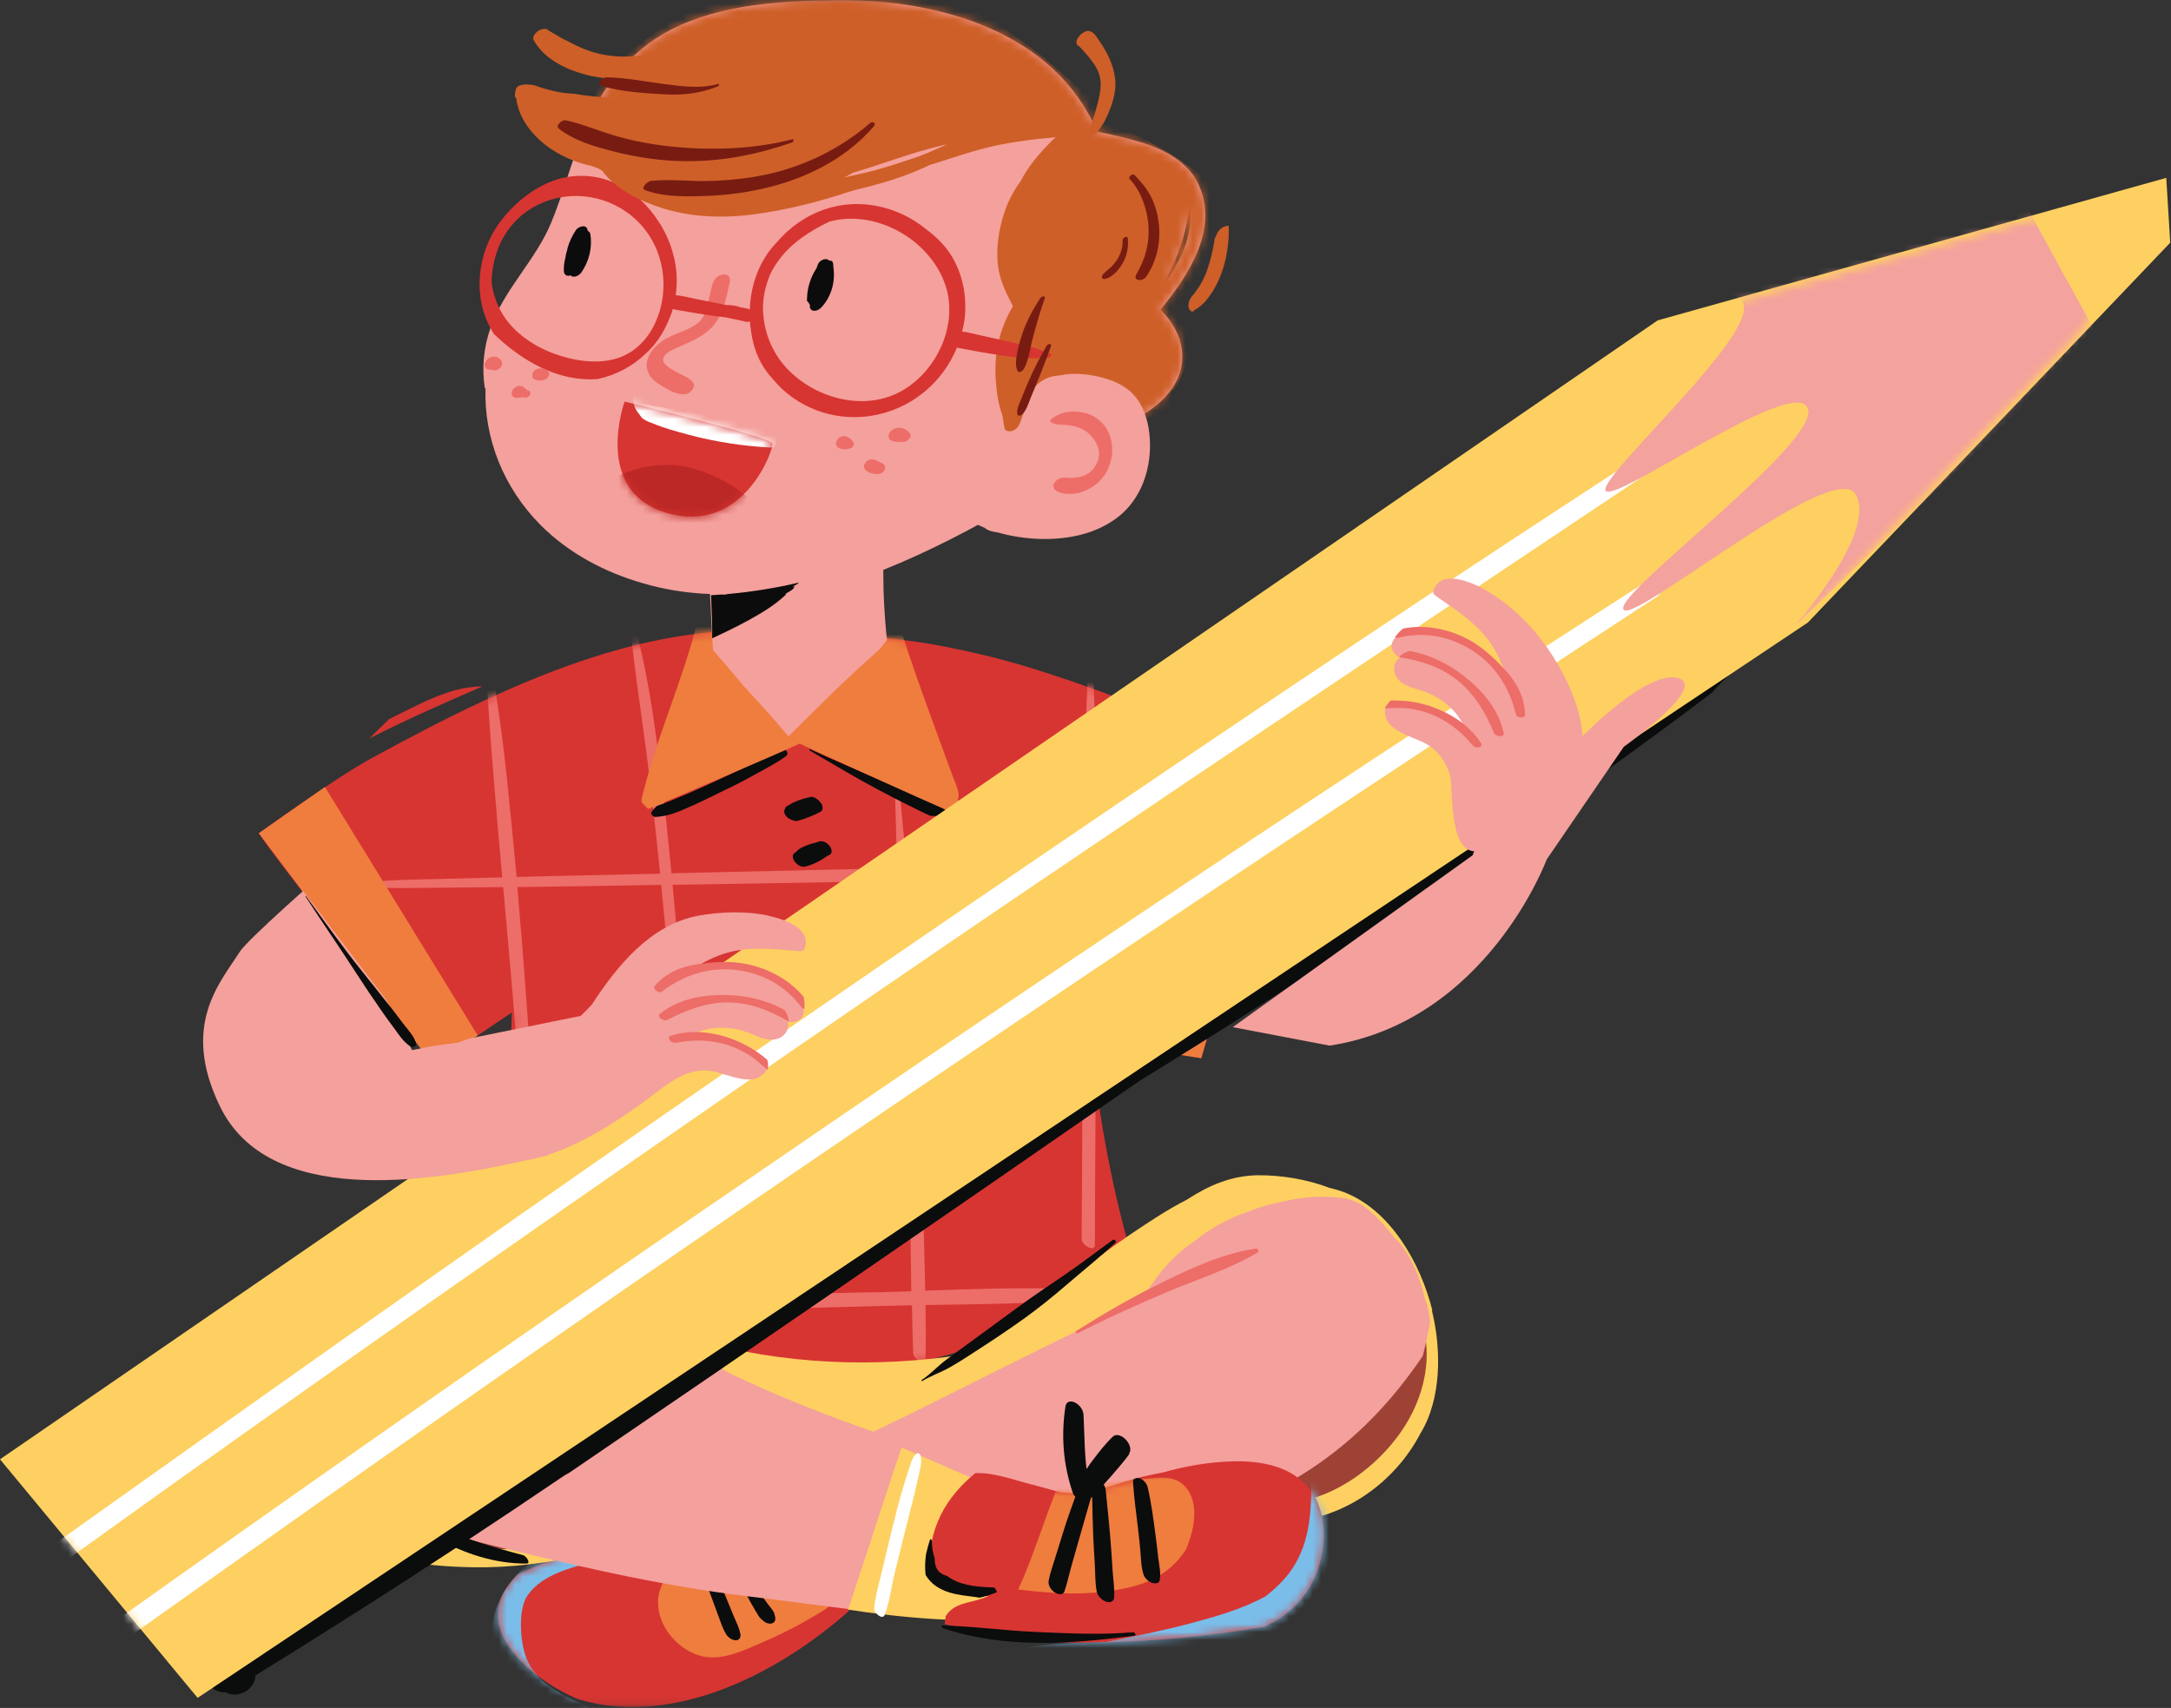 <svg width="272" height="214" viewBox="0 0 272 214" fill="none" xmlns="http://www.w3.org/2000/svg">
<rect x="0" y="0" width="272" height="214" fill="#333333" stroke="none"/>
<mask id="mask0_387_429" style="mask-type:luminance" maskUnits="userSpaceOnUse" x="0" y="0" width="272" height="214">
<path d="M271.886 0H0V213.89H271.886V0Z" fill="white"/>
</mask>
<g mask="url(#mask0_387_429)">
<path d="M133.488 85.106C128.269 83.321 124.234 82.188 118.809 81.106C106.876 78.702 89.948 78.943 88.248 79.303C78.702 80.299 69.414 83.716 60.795 87.716C55.936 89.965 51.198 92.472 46.493 95.03C41.824 97.588 32.432 104.404 32.432 104.404C33.823 106.825 49.807 126.706 54.202 133.402C54.288 133.54 63.989 126.947 64.126 126.861C63.731 138.038 64.555 149.112 66.615 160.203C66.65 160.34 68.298 164.804 70.049 165.663C73.277 167.242 77.294 167.963 80.745 168.856C87.956 170.745 95.356 172.135 102.842 172.049C109.864 171.964 116.886 170.659 123.479 168.238C129.11 166.178 135.6 163.345 139.068 158.177C139.858 157.525 140.647 156.838 141.42 156.134C139.085 147.687 137.506 138.999 136.733 130.26C138.021 130.518 150.279 132.595 150.502 132.578C152.494 126.518 159.087 101.691 160.855 95.459C160.769 95.287 142.553 88.197 133.488 85.089" fill="#D73532"/>
</g>
<mask id="mask1_387_429" style="mask-type:luminance" maskUnits="userSpaceOnUse" x="32" y="79" width="129" height="94">
<path d="M88.265 79.303C78.719 80.299 69.431 83.733 60.812 87.716C55.953 89.965 51.215 92.472 46.51 95.03C41.84 97.588 32.466 104.404 32.466 104.404C33.857 106.825 49.841 126.707 54.236 133.402C54.322 133.54 64.023 126.947 64.16 126.861C63.765 138.038 64.589 149.112 66.65 160.203C66.684 160.34 68.332 164.804 70.083 165.663C73.311 167.242 77.329 167.963 80.779 168.856C87.99 170.745 95.39 172.135 102.876 172.05C109.898 171.964 116.92 170.659 123.53 168.238C129.161 166.178 135.651 163.345 139.119 158.194C139.909 157.542 140.699 156.855 141.471 156.151C139.136 147.704 137.557 139.034 136.784 130.278C138.072 130.535 150.331 132.613 150.554 132.595C152.545 126.535 159.138 101.709 160.907 95.476C160.821 95.305 142.605 88.214 133.539 85.106C128.32 83.321 124.285 82.188 118.86 81.106C110.911 79.509 100.73 79.08 94.326 79.08C91.132 79.08 88.883 79.183 88.299 79.303" fill="white"/>
</mask>
<g mask="url(#mask1_387_429)">
<path d="M135.686 111.804C135.617 120.028 135.583 128.252 135.566 136.476C128.784 136.802 122.002 137.111 115.22 137.403C114.911 128.784 114.499 120.165 113.847 111.564C113.813 111.151 113.778 110.757 113.744 110.345C118.62 110.259 123.513 110.173 128.389 110.104C130.827 110.07 133.265 110.035 135.703 110.035C135.703 110.619 135.703 111.22 135.703 111.804M110.053 161.903C103.322 162.04 96.592 162.16 89.862 162.435C89.072 157.01 88.214 151.619 87.579 146.176C87.338 144.15 87.132 142.124 86.926 140.098C88.506 140.047 90.102 140.012 91.699 139.961C98.996 139.721 106.293 139.429 113.589 139.154C113.761 143.772 113.898 148.374 114.019 152.992C114.104 155.928 114.122 158.864 114.173 161.8C112.8 161.834 111.409 161.885 110.053 161.92M85.913 129.385C85.364 123.204 84.849 117.023 84.265 110.86C85.226 110.86 86.171 110.825 87.132 110.825C95.579 110.688 104.009 110.551 112.456 110.396C112.628 114.86 112.8 119.324 112.988 123.788C113.177 128.355 113.366 132.939 113.538 137.506C104.627 137.883 95.699 138.278 86.789 138.639C86.48 135.548 86.188 132.475 85.913 129.385ZM77.689 139.017C74.049 139.171 70.478 139.24 66.89 139.137C66.306 129.797 65.637 120.457 64.813 111.134C65.293 111.134 65.774 111.134 66.238 111.134C71.766 111.048 77.312 110.98 82.84 110.877C83.75 120.148 84.574 129.436 85.518 138.69C82.909 138.793 80.299 138.914 77.689 139.017ZM151.945 109.435C151.721 108.954 151.206 108.628 150.691 108.593C146.245 108.353 141.781 108.267 137.317 108.284C137.317 105.709 137.317 103.134 137.317 100.541C137.282 95.253 137.231 89.982 136.973 84.711C136.973 84.419 136.338 84.007 136.321 84.437C135.857 92.369 135.806 100.318 135.737 108.267C128.355 108.301 120.972 108.559 113.607 108.748C113.195 104.095 112.714 99.442 112.319 94.79C112.319 94.618 111.924 94.395 111.941 94.618C112.199 99.322 112.233 104.061 112.405 108.765C111.546 108.782 110.671 108.817 109.812 108.834C101.245 109.023 92.695 109.229 84.128 109.417C83.698 105.005 83.252 100.61 82.703 96.215C81.93 89.896 81.037 83.544 79.234 77.432C79.2 77.312 78.857 77.106 78.874 77.329C79.32 82.823 80.196 88.282 80.917 93.759C81.604 98.979 82.17 104.215 82.703 109.469C78.016 109.572 73.328 109.675 68.659 109.778C67.354 109.812 66.032 109.847 64.727 109.881C64.332 105.64 63.92 101.4 63.474 97.159C62.976 92.489 62.323 87.836 61.551 83.218C61.499 82.943 60.812 82.565 60.847 82.995C61.344 91.991 62.117 100.953 62.924 109.932C60.95 109.984 58.975 110.036 57.001 110.087C53.172 110.207 49.258 110.156 45.446 110.619C45.137 110.654 45.446 111.1 45.635 111.117C49.052 111.375 52.503 111.237 55.919 111.22C58.288 111.203 60.675 111.169 63.044 111.151C63.662 118.088 64.298 125.024 64.813 131.96C64.984 134.329 65.139 136.716 65.293 139.085C63.611 139.017 61.928 138.896 60.246 138.725C59.799 138.673 60.16 139.24 60.4 139.308C62.014 139.772 63.697 140.064 65.379 140.253C65.499 142.141 65.637 144.03 65.757 145.918C65.808 146.674 67.474 147.618 67.405 146.605C67.285 144.528 67.13 142.468 67.01 140.39C69.895 140.596 72.831 140.527 75.68 140.442C79.028 140.339 82.376 140.236 85.707 140.133C85.844 141.506 85.965 142.88 86.119 144.236C86.789 150.331 87.441 156.494 88.54 162.521C88.008 162.813 88.935 164.049 89.587 164.049C96.712 164.049 103.838 163.808 110.963 163.62C112.061 163.585 113.16 163.585 114.259 163.551C114.293 165.56 114.328 167.568 114.414 169.577C114.448 170.247 115.942 171.208 115.959 170.23C116.01 167.998 115.993 165.748 115.959 163.517C121.401 163.431 126.861 163.396 132.286 163.053C133.351 162.984 132.183 161.456 131.479 161.439C126.312 161.353 121.109 161.542 115.924 161.714C115.873 159.654 115.821 157.576 115.77 155.533C115.667 150.623 115.547 145.73 115.392 140.819C115.375 140.236 115.341 139.652 115.323 139.068C118.036 138.965 120.749 138.879 123.479 138.776C127.513 138.622 131.565 138.433 135.6 138.261C135.6 138.707 135.6 139.137 135.6 139.583C135.583 144.802 135.548 150.022 135.514 155.241C135.514 156.014 137.179 156.975 137.179 155.945C137.179 150.039 137.231 144.116 137.265 138.21C138.742 138.141 140.201 138.089 141.678 138.021C142.794 137.969 141.626 136.201 140.768 136.235C139.6 136.287 138.433 136.338 137.265 136.39C137.317 127.599 137.368 118.809 137.351 110.018C142.107 110.018 146.88 110.087 151.636 110.362C152.168 110.396 152.134 109.726 151.996 109.417" fill="#ED6D68"/>
<path d="M82.239 101.039C82.033 101.245 81.827 101.451 81.638 101.708C81.432 101.983 81.861 102.378 82.136 102.361C83.784 102.275 85.158 101.657 86.651 100.987C88.008 100.386 89.33 99.717 90.669 99.064C92.008 98.429 93.33 97.76 94.601 97.038C95.906 96.3 97.296 95.631 98.498 94.721C98.79 94.498 98.635 94.154 98.343 93.879C92.935 96.18 87.733 99.013 82.222 101.022" fill="#0B0C0C"/>
<path d="M116.474 102.206C116.645 102.206 116.8 102.241 116.972 102.241C117.04 102.241 117.126 102.241 117.212 102.241C117.246 102.241 117.298 102.241 117.384 102.241C117.796 102.241 118.191 102.189 118.585 102.103C118.671 102.086 118.757 102.052 118.843 102.035C118.86 102.035 118.894 102.018 118.912 102C118.809 101.812 118.688 101.657 118.568 101.571C117.229 100.661 115.65 100.095 114.173 99.442C112.782 98.824 111.392 98.24 110.018 97.622C107.185 96.369 104.301 95.202 101.502 93.88C101.365 93.811 101.382 94 101.468 94.051C104.249 95.665 107.014 97.348 109.864 98.859C111.289 99.614 112.714 100.369 114.173 101.073C114.928 101.434 115.701 101.846 116.474 102.189" fill="#0B0C0C"/>
<path d="M120.011 100.129C120.388 99.511 119.564 97.811 119.341 97.193C118.62 95.219 117.882 93.227 117.161 91.252C115.684 87.201 114.208 83.149 112.903 79.028C112.851 78.891 112.714 78.737 112.559 78.633C112.508 78.376 112.302 78.118 112.079 77.998C110.602 77.157 108.885 77.277 107.254 77.311C105.177 77.346 103.099 77.432 101.022 77.5C96.936 77.638 92.867 77.5 88.901 76.453C88.489 76.333 88.145 76.59 88.094 77.002C88.042 77.02 88.008 77.037 87.974 77.071C87.819 77.106 87.682 77.174 87.596 77.363C87.321 77.947 87.167 78.548 87.046 79.166C85.106 86.308 81.999 93.09 80.351 100.301C80.368 100.335 80.385 100.369 80.402 100.386C80.402 100.421 80.385 100.455 80.368 100.489C80.625 100.798 80.9 101.09 81.209 101.365C84.918 99.837 99.889 93.382 100.181 93.176C100.524 93.382 116.714 100.73 118.792 101.571C119.015 101.571 119.221 101.571 119.444 101.623C119.599 101.468 119.753 101.296 119.925 101.159C119.959 101.125 119.976 101.073 120.011 101.039C120.079 100.901 120.131 100.764 120.182 100.627C120.114 100.472 120.062 100.318 119.994 100.146" fill="#EF7D3E"/>
</g>
<mask id="mask2_387_429" style="mask-type:luminance" maskUnits="userSpaceOnUse" x="0" y="0" width="272" height="214">
<path d="M271.886 0H0V213.89H271.886V0Z" fill="white"/>
</mask>
<g mask="url(#mask2_387_429)">
<path d="M104.524 199.142C97.485 198.438 90.48 197.305 83.544 195.948C80.797 195.416 77.912 194.472 75.097 194.3C74.702 193.785 74.032 193.39 73.551 193.596C70.65 194.764 67.748 195.965 64.898 197.27C63.611 198.524 62.546 200.069 62.409 201.889C62.254 203.88 63.164 205.58 64.332 207.039C66.306 209.512 69.173 211.469 72.178 212.808C72.384 212.877 72.59 212.963 72.796 213.014C84.488 216.345 97.485 209.683 106.172 202.009C107.168 201.133 105.417 199.228 104.524 199.142Z" fill="#D73532"/>
</g>
<mask id="mask3_387_429" style="mask-type:luminance" maskUnits="userSpaceOnUse" x="62" y="193" width="45" height="21">
<path d="M73.551 193.596C70.633 194.764 67.748 195.965 64.898 197.27C63.611 198.523 62.546 200.086 62.409 201.889C62.254 203.88 63.164 205.58 64.332 207.039C66.306 209.512 69.173 211.469 72.178 212.808C72.384 212.877 72.59 212.963 72.796 213.014C73.74 213.289 74.702 213.495 75.663 213.632H82.994C91.544 212.465 99.957 207.486 106.155 202.009C107.151 201.133 105.4 199.227 104.507 199.142C97.485 198.438 90.463 197.305 83.526 195.948C80.779 195.416 77.895 194.472 75.079 194.3C74.753 193.871 74.238 193.527 73.809 193.527C73.706 193.527 73.62 193.527 73.534 193.579" fill="white"/>
</mask>
<g mask="url(#mask3_387_429)">
<path d="M101.777 198.558C101.554 198.592 101.331 198.644 101.108 198.695C100.61 197.82 99.666 197.047 98.859 197.184C98.275 197.287 97.691 197.339 97.09 197.373C94.858 197.15 92.609 196.927 90.377 196.738C89.845 196.687 89.622 197.081 89.553 197.511C89.45 197.511 89.364 197.528 89.261 197.545C88.575 196.755 87.51 196.257 86.841 196.893C86.841 196.893 86.806 196.927 86.789 196.927C86.463 196.378 85.776 195.914 85.312 196.154C83.201 197.288 82.085 199.434 82.548 201.872C83.046 204.516 85.347 206.868 87.871 207.503C90.566 208.173 93.468 206.662 95.906 205.614C98.532 204.481 101.074 203.108 103.494 201.58C104.868 200.721 103.014 198.335 101.777 198.558Z" fill="#EF7D3E"/>
<path d="M76.659 192.532C71.045 192.909 65.087 195.004 62.546 200.601C61.396 203.125 61.396 205.941 62.478 208.482C63.645 211.211 65.826 213.306 68.04 215.143C68.521 215.538 71.234 217.581 71.629 216.963C72.041 216.311 76.573 215.572 76.041 215.212C72.796 213.014 67.405 212.001 65.843 207.469C65.156 205.494 64.916 201.631 66.066 199.949C68.882 195.811 76.093 195.983 80.196 193.733C81.243 193.167 77.432 192.48 76.642 192.549" fill="#7ABDE9"/>
</g>
<mask id="mask4_387_429" style="mask-type:luminance" maskUnits="userSpaceOnUse" x="0" y="0" width="272" height="214">
<path d="M271.886 0H0V213.89H271.886V0Z" fill="white"/>
</mask>
<g mask="url(#mask4_387_429)">
<path d="M92.746 204.687C92.626 203.983 92.248 203.262 91.974 202.61C91.699 201.957 91.441 201.305 91.167 200.652C90.634 199.347 90.085 198.06 89.553 196.755C89.364 196.291 88.814 195.811 88.317 195.845C87.767 195.879 87.784 196.429 87.922 196.824C88.403 198.128 88.883 199.433 89.364 200.738C89.604 201.391 89.845 202.043 90.085 202.695C90.343 203.399 90.583 204.138 90.978 204.773C91.218 205.168 91.75 205.545 92.231 205.528C92.677 205.494 92.832 205.099 92.763 204.704" fill="#0B0C0C"/>
<path d="M97.038 202.232C96.901 201.82 96.558 201.442 96.3 201.116C96.077 200.824 95.854 200.515 95.631 200.206C95.201 199.605 94.789 199.004 94.394 198.386C94.171 198.025 93.673 197.665 93.227 197.768C92.815 197.854 92.781 198.352 92.952 198.695C93.296 199.347 93.622 200 93.965 200.635C94.189 201.03 94.412 201.425 94.635 201.803C94.721 201.957 94.824 202.112 94.909 202.249C94.961 202.335 95.013 202.421 95.064 202.506C95.236 202.764 95.459 202.953 95.699 203.142C95.991 203.399 96.541 203.554 96.884 203.331C97.262 203.073 97.141 202.609 97.021 202.249" fill="#0B0C0C"/>
<path d="M179.466 164.22C178.007 158.314 174.195 151.567 168.358 149.369C167.774 149.146 167.173 148.974 166.572 148.837C163.636 147.721 160.443 147.24 157.627 147.257C154.314 147.292 151.429 148.528 148.734 150.296C146.21 151.584 143.806 153.198 141.54 154.726C138.69 156.666 135.943 158.743 133.247 160.906C131.977 161.782 130.689 162.658 129.419 163.551C126.706 165.473 123.581 167.328 121.161 169.663C109.726 171.465 98.189 171.002 87.012 167.86C86.153 167.62 85.844 167.997 85.827 168.564C76.813 164.186 67.68 159.962 57.996 157.404C55.078 156.631 51.352 155.481 47.97 155.533C46.15 155.086 44.227 155.189 42.476 155.91C42.287 155.979 42.098 156.065 41.926 156.185C41.24 156.528 40.57 156.94 39.952 157.473C38.166 159.069 37.205 161.422 36.45 163.654C35.557 166.298 34.939 169.062 34.595 171.843C34.029 176.547 34.492 181.595 36.758 185.784C37.05 186.316 37.394 186.866 37.772 187.415C38.389 188.583 39.145 189.681 40.124 190.66C44.914 195.433 53.035 196.274 59.37 196.377C63.885 196.446 68.401 195.879 72.813 194.884C76.814 195.193 80.848 195.227 84.849 195.279C93.21 195.399 101.571 195.485 109.932 195.416C120.388 195.33 130.775 194.832 141.077 193.407C141.317 193.527 141.557 193.596 141.763 193.579C148.339 193.081 155.395 192.635 161.782 190.609C168.358 190.231 174.745 185.784 177.955 179.621C180.651 175.242 180.582 168.959 179.397 164.203" fill="#FED061"/>
<path d="M177.715 164.443C177.681 164.254 177.578 164.048 177.458 163.842C177.097 163.07 176.651 162.297 176.118 161.559C175.672 160.941 174.195 160.7 174.762 161.851C174.848 162.022 174.882 162.211 174.968 162.383C174.676 162.486 174.453 162.761 174.367 163.259C174.298 163.653 174.247 164.065 174.195 164.46C174.178 164.632 174.195 164.804 174.247 164.975C173.663 169.147 170.762 172.598 167.929 175.586C164.632 179.037 160.821 182.076 156.769 184.531C155.121 185.527 157.164 187.965 158.434 188.188C164.924 189.269 171.689 184.823 175.414 179.569C178.625 175.054 179.775 169.405 177.715 164.443Z" fill="#9E4236"/>
<path d="M68.057 192.394C67.765 191.501 66.958 190.746 66.066 190.523C61.087 189.201 55.85 188.239 51.008 186.454C49.086 185.75 47.3 184.771 46.15 182.969C44.879 180.994 44.33 178.573 43.797 176.307C43.574 175.346 42.699 174.401 41.737 174.212C41.411 174.144 41.154 174.212 40.93 174.333C40.913 173.921 40.844 173.491 40.844 173.079C40.844 168.598 42.338 164.615 43.351 160.34C43.523 159.619 42.252 157.988 41.583 158.812C38.612 162.486 37.479 168.014 37.634 172.702C37.788 176.977 39.059 181.183 41.462 184.685C47.18 193.098 57.979 194.609 67.25 193.974C68.109 193.922 68.28 193.081 68.057 192.377" fill="#9E4236"/>
<path d="M179.174 165.799C179.105 164.683 178.865 163.602 178.47 162.537C177.938 160.116 176.959 157.816 175.483 155.91C175.208 155.55 174.899 155.275 174.59 154.966C173.886 154.004 173.096 153.112 172.238 152.288C171.105 151.189 170.023 150.485 168.684 150.193C168.615 150.193 168.564 150.141 168.495 150.124C168.358 150.107 168.238 150.107 168.1 150.09C168.1 150.09 168.1 150.09 168.083 150.09C165.662 149.815 163.241 149.952 160.906 150.519C159.361 150.794 157.85 151.223 156.408 151.807C153.987 152.614 151.704 153.85 149.695 155.481C147.635 156.837 145.918 158.623 144.476 160.683C144.047 161.284 143.617 161.936 143.188 162.606C140.699 163.739 138.261 165.13 135.891 166.297C132.2 168.117 128.492 169.937 124.817 171.774C121.126 173.611 117.452 175.465 113.761 177.303C112.387 177.989 110.893 178.642 109.468 179.397C103.391 177.303 97.399 174.916 91.579 172.152C89.57 171.019 87.612 169.834 85.655 168.564C85.243 168.306 84.951 168.254 84.728 168.306C77.912 164.683 70.976 161.232 63.593 158.983C59.765 157.816 55.833 157.026 51.85 156.683C49.978 156.511 47.695 156.253 45.617 156.545C45.308 156.253 44.948 156.03 44.69 156.047C44.33 156.065 44.004 156.133 43.695 156.219C43.317 156.082 42.956 156.082 42.681 156.288C39.299 158.915 38.458 164.168 38.612 168.272C38.784 172.684 40.158 176.959 42.424 180.685C45.909 186.385 51.575 190.54 57.842 192.463C58.271 192.651 58.717 192.823 59.147 193.012C70.632 195.845 82.084 198.626 93.845 200.034C104.077 201.253 114.653 203.022 125.058 202.936C126.242 200.206 127.719 197.407 129.968 195.502C131.239 194.42 132.664 193.664 134.312 193.441C136.166 193.184 138.175 193.476 139.943 192.823C140.287 192.703 140.647 192.737 140.973 192.84C144.27 192.205 147.515 191.347 150.691 190.265C150.863 190.214 151.034 190.128 151.206 190.059C155.79 188.754 160.168 186.745 164.22 184.067C169.937 180.29 174.418 175.568 178.264 169.886C178.59 168.564 178.899 167.224 179.14 165.885C179.14 165.868 179.14 165.851 179.14 165.834C179.14 165.816 179.157 165.799 179.174 165.782" fill="#F4A09D"/>
<path d="M125.075 202.953C125.47 201.82 128.956 200.103 129.35 199.004C130.209 196.635 131.222 194.317 132.355 192.068C132.715 191.347 132.097 190.506 131.411 190.008C131.394 189.871 131.342 189.733 131.273 189.596C127.513 187.604 113.83 181.75 113.023 181.406C112.971 181.458 112.92 181.509 112.885 181.578C112.748 181.887 108.353 195.347 106.258 201.683C118.002 203.485 125.075 202.97 125.075 202.97" fill="#FED061"/>
<path d="M123.753 200.017C123.53 200.12 123.289 200.206 123.066 200.292C121.349 200.875 119.444 200.875 118.465 202.541C118.465 202.592 118.465 202.644 118.465 202.713C118.448 202.781 118.431 202.867 118.413 202.936C118.379 203.125 118.362 203.313 118.362 203.502C121.401 204.172 124.44 204.944 127.53 205.357C131.994 205.957 136.578 205.872 141.076 205.683C146.948 205.442 152.683 204.79 158.4 203.828C160.889 202.695 163.018 200.944 164.426 198.231C166.109 194.969 166.538 190.179 164.409 187.037C162.16 183.707 158.039 183.003 154.365 183.106C151.549 183.191 148.579 183.672 145.712 184.496C144.974 184.634 144.235 184.788 143.514 184.943C140.544 185.595 137.128 187.226 134.089 187.089C133.659 187.072 133.247 187.02 132.818 186.969C132.646 186.917 132.475 186.866 132.32 186.831C131.153 186.505 129.985 186.196 128.818 185.887C126.723 185.338 124.405 184.479 122.191 184.582C120.422 186.042 118.877 187.776 117.864 189.836C116.782 192.034 116.336 194.403 116.473 196.806C117.984 198.798 120.937 199.588 123.787 200" fill="#D73532"/>
</g>
<mask id="mask5_387_429" style="mask-type:luminance" maskUnits="userSpaceOnUse" x="116" y="183" width="50" height="23">
<path d="M154.331 183.106C151.515 183.192 148.545 183.673 145.678 184.497C144.94 184.634 144.201 184.789 143.48 184.943C140.51 185.595 137.093 187.226 134.054 187.089C133.625 187.072 133.213 187.038 132.784 186.969C132.612 186.917 132.441 186.866 132.286 186.832C131.119 186.505 129.951 186.196 128.784 185.887C126.689 185.338 124.371 184.48 122.156 184.583C120.388 186.025 118.843 187.776 117.83 189.836C116.748 192.034 116.302 194.403 116.439 196.807C117.95 198.798 120.903 199.588 123.753 200C123.53 200.103 123.29 200.189 123.066 200.275C121.349 200.859 119.444 200.859 118.465 202.524C118.465 202.576 118.465 202.644 118.465 202.696C118.448 202.764 118.431 202.85 118.414 202.919C118.379 203.108 118.362 203.297 118.362 203.485C121.401 204.155 124.44 204.928 127.53 205.34C131.994 205.941 136.578 205.855 141.077 205.666C146.948 205.426 152.683 204.773 158.4 203.829C160.889 202.696 163.018 200.945 164.426 198.232C166.109 194.97 166.538 190.18 164.409 187.038C162.314 183.93 158.572 183.106 155.086 183.106C154.846 183.106 154.606 183.106 154.365 183.106" fill="white"/>
</mask>
<g mask="url(#mask5_387_429)">
<path d="M166.023 186.574C165.886 185.973 164.323 184.84 164.306 185.973C164.272 190.403 163.894 194.557 160.821 197.94C160.134 198.695 159.379 199.365 158.589 200C155.636 201.631 152.236 202.575 149.095 203.417C145.609 204.344 142.09 205.031 138.57 205.734C134.501 205.906 130.243 205.786 126.346 207.005C124.869 207.469 126.998 209.7 127.874 209.7C129.591 209.7 131.325 209.649 133.059 209.58C133.299 209.735 133.54 209.821 133.746 209.803C134.707 209.683 135.668 209.546 136.63 209.391C138.81 209.254 140.974 209.1 143.12 208.928C147.292 208.602 151.498 207.949 155.43 206.421C158.967 205.048 162.435 202.816 164.667 199.622C167.482 195.605 167.019 191.141 166.006 186.574" fill="#7ABDE9"/>
<path d="M147.91 185.767C146.519 184.789 144.562 185.235 143 185.338C141.523 185.441 140.03 185.596 138.553 185.75C136.51 186.179 134.433 186.42 132.372 186.626C130.707 190.781 129.436 195.107 127.565 199.159C132.166 199.743 136.87 199.966 141.403 198.919C143.79 198.369 145.953 197.339 147.601 195.45C147.944 195.073 148.236 194.661 148.528 194.249C149.747 191.622 150.451 187.587 147.91 185.767Z" fill="#EF7D3E"/>
</g>
<mask id="mask6_387_429" style="mask-type:luminance" maskUnits="userSpaceOnUse" x="0" y="0" width="272" height="214">
<path d="M271.886 0H0V213.89H271.886V0Z" fill="white"/>
</mask>
<g mask="url(#mask6_387_429)">
<path d="M141.454 182.145C142.175 181.132 140.321 179.14 139.394 180.033C138.467 180.926 137.694 181.939 136.905 182.969C136.63 183.329 136.372 183.69 136.132 184.068C136.063 183.45 135.995 182.831 135.96 182.196C135.857 180.565 135.84 178.934 135.754 177.303C135.72 176.616 135.239 175.998 134.655 175.723C134.123 175.483 133.574 175.586 133.488 176.239C132.921 179.913 133.213 183.604 134.432 187.106C134.484 187.261 134.587 187.398 134.724 187.536C134.192 189.012 133.66 190.489 133.196 192C132.887 192.978 132.578 193.957 132.286 194.935C131.977 195.948 131.599 196.961 131.393 198.009C131.273 198.593 131.617 199.142 132.08 199.485C132.423 199.726 133.145 199.966 133.351 199.417C133.694 198.455 133.9 197.425 134.175 196.446C134.467 195.416 134.758 194.386 135.05 193.356C135.6 191.485 136.115 189.596 136.664 187.725C136.733 187.673 136.784 187.604 136.836 187.553C136.87 189.235 136.905 190.901 136.973 192.583C137.025 193.716 137.093 194.833 137.162 195.966C137.231 197.082 137.196 198.283 137.402 199.382C137.505 199.966 138.055 200.515 138.587 200.687C139.051 200.842 139.549 200.721 139.583 200.155C139.669 199.056 139.463 197.871 139.394 196.773C139.325 195.674 139.257 194.592 139.171 193.493C138.999 191.227 138.759 188.978 138.536 186.729C138.518 186.471 138.415 186.214 138.278 186.008C138.553 185.699 138.827 185.407 139.102 185.098C139.909 184.136 140.75 183.226 141.489 182.196" fill="#0B0C0C"/>
<path d="M145.094 194.987C144.991 194.043 144.871 193.116 144.751 192.172C144.493 190.214 144.236 188.257 143.789 186.334C143.669 185.853 143.257 185.39 142.793 185.235C142.467 185.132 141.935 185.184 141.952 185.682C142.072 187.622 142.347 189.528 142.57 191.45C142.673 192.36 142.776 193.27 142.862 194.18C142.965 195.228 142.948 196.344 143.291 197.339C143.446 197.786 143.944 198.198 144.356 198.335C144.648 198.421 145.197 198.472 145.283 198.043C145.489 197.082 145.197 195.931 145.077 194.953" fill="#0B0C0C"/>
<path d="M122.379 200.138C122.5 200.138 122.603 200.172 122.723 200.189C122.86 200.155 123.015 200.12 123.152 200.086C123.238 200.069 123.324 200.035 123.41 200.017C123.547 200 123.701 199.932 123.822 199.897C124.096 199.811 124.371 199.708 124.646 199.605C124.732 199.571 124.8 199.537 124.886 199.502C124.886 199.468 124.886 199.434 124.869 199.399C124.8 199.21 124.697 199.056 124.577 198.901C124.371 198.901 124.148 198.901 123.942 198.884C122.173 198.816 120.13 198.592 118.654 197.459C118.465 197.408 118.276 197.339 118.104 197.253C118.087 197.253 117.984 197.185 117.933 197.15C117.881 197.116 117.778 197.047 117.761 197.03C117.727 197.013 117.727 197.013 117.709 196.996C117.709 196.996 117.71 196.996 117.675 196.961C117.624 196.893 117.555 196.841 117.503 196.772C117.503 196.772 117.503 196.772 117.486 196.738C117.486 196.738 117.383 196.584 117.383 196.566C117.349 196.515 117.332 196.463 117.297 196.395C117.297 196.36 117.263 196.292 117.246 196.275C117.143 195.948 117.091 195.605 117.109 195.279C116.851 194.558 116.748 193.768 116.748 192.978C116.679 192.927 116.611 192.875 116.542 192.841C116.353 193.425 116.181 194.025 116.044 194.626C115.993 194.97 115.941 195.313 115.924 195.657C115.89 196.343 115.907 196.824 115.975 197.356C116.319 197.906 116.765 198.404 117.28 198.747C118.259 199.417 119.392 199.708 120.525 199.88C121.126 199.966 121.744 200.052 122.345 200.12" fill="#0B0C0C"/>
<path d="M157.352 156.443C153.266 157.044 149.455 158.812 145.746 160.615C141.969 162.452 138.364 164.547 134.81 166.779C134.672 166.865 134.878 167.122 134.999 167.071C138.69 165.165 142.518 163.465 146.347 161.834C150.107 160.255 154.09 159.018 157.61 156.907C157.833 156.769 157.524 156.409 157.335 156.426" fill="#ED6D68"/>
<path d="M115.357 182.42C115.323 182.282 115.083 181.99 114.911 182.093C114.344 182.454 114.19 183.158 113.967 183.793C113.675 184.634 113.4 185.476 113.16 186.334C112.662 187.999 112.232 189.682 111.82 191.365C111.408 193.064 110.996 194.747 110.601 196.447C110.224 198.112 109.674 199.846 109.52 201.546C109.468 202.061 110.567 203.057 110.842 202.335C111.46 200.687 111.683 198.799 112.095 197.099C112.49 195.468 112.885 193.854 113.297 192.223C113.709 190.592 114.138 188.978 114.533 187.33C114.756 186.437 114.945 185.544 115.151 184.651C115.323 183.913 115.529 183.158 115.34 182.42" fill="white"/>
<path d="M139.428 155.361C137.42 156.786 135.48 158.314 133.454 159.688C131.428 161.078 129.368 162.435 127.393 163.894C125.487 165.302 123.582 166.693 121.676 168.083C120.663 168.821 119.65 169.56 118.654 170.298C117.538 171.105 116.611 172.169 115.461 172.925C115.409 172.959 115.495 173.079 115.547 173.045C116.628 172.375 117.847 171.981 118.963 171.345C120.062 170.727 121.126 170.041 122.174 169.354C124.2 168.049 126.208 166.71 128.183 165.302C130.157 163.894 132.046 162.349 133.9 160.752C135.857 159.07 137.883 157.456 139.772 155.687C139.926 155.55 139.6 155.224 139.428 155.344" fill="#0B0C0C"/>
<path d="M141.969 204.516C137.9 204.876 133.831 204.653 129.745 204.481C125.848 204.31 121.95 203.76 118.053 203.674C117.83 203.674 118.07 203.983 118.173 204.018C125.951 206.61 134.192 205.992 142.158 204.945C142.415 204.91 142.158 204.498 141.969 204.516Z" fill="#0B0C0C"/>
<path d="M65.568 194.867C58.34 192.978 51.163 190.558 45.635 185.167C45.463 185.012 45.309 185.167 45.463 185.338C50.751 190.935 58.031 195.931 65.928 195.914C66.598 195.914 65.894 194.953 65.568 194.867Z" fill="#0B0C0C"/>
<path d="M48.725 90.12C47.901 90.909 47.094 91.716 46.287 92.523C50.923 90.171 55.661 88.076 60.451 85.999C59.267 86.033 58.117 86.171 56.949 86.497C54.442 87.218 52.09 88.437 49.755 89.605C49.412 89.776 49.069 89.948 48.725 90.12Z" fill="#D73532"/>
</g>
<path d="M150.502 132.595L143.601 131.479L153.438 92.506L160.855 95.476L150.502 132.595Z" fill="#EF7D3E"/>
<mask id="mask7_387_429" style="mask-type:luminance" maskUnits="userSpaceOnUse" x="0" y="0" width="272" height="214">
<path d="M271.886 0H0V213.89H271.886V0Z" fill="white"/>
</mask>
<g mask="url(#mask7_387_429)">
<path d="M154.589 92.678C154.589 92.678 154.589 92.661 154.572 92.661L154.726 93.124C154.726 93.124 154.76 93.141 154.743 93.124C154.692 92.97 154.64 92.815 154.589 92.661" fill="#ED6D68"/>
<path d="M102.841 100.627C102.704 100.421 102.532 100.215 102.309 100.078C102.103 99.958 101.811 99.786 101.571 99.855C101.502 99.855 101.434 99.906 101.365 99.906C101.365 99.906 101.313 99.906 101.296 99.923C101.279 99.923 101.245 99.923 101.228 99.941C101.228 99.941 101.193 99.94 101.176 99.958C100.678 100.061 100.18 100.215 99.717 100.421C99.562 100.49 99.408 100.541 99.27 100.61C99.167 100.679 99.047 100.747 98.944 100.816C98.927 100.816 98.91 100.833 98.893 100.85C98.79 100.902 98.687 100.936 98.601 101.005C98.429 101.108 98.343 101.245 98.326 101.434C98.326 101.451 98.292 101.468 98.275 101.503C98.206 101.675 98.275 101.898 98.343 102.035C98.498 102.327 98.807 102.619 99.15 102.705C99.408 102.842 99.7 102.911 99.991 102.842C100.953 102.567 101.88 102.19 102.773 101.726C103.202 101.503 103.082 100.971 102.876 100.627" fill="#0B0C0C"/>
<path d="M103.94 106.001C103.631 105.606 103.15 105.297 102.635 105.434C102.498 105.468 102.378 105.537 102.24 105.571C101.811 105.674 101.399 105.777 101.004 105.949C100.558 106.138 100.043 106.344 99.751 106.739C99.7 106.773 99.665 106.79 99.614 106.825C99.425 106.945 99.322 107.065 99.322 107.305C99.322 107.546 99.442 107.82 99.597 107.992C99.923 108.387 100.403 108.713 100.936 108.576C101.931 108.301 102.824 107.838 103.665 107.237C103.751 107.203 103.837 107.151 103.923 107.117C104.369 106.911 104.181 106.292 103.94 105.983" fill="#0B0C0C"/>
<path d="M39.471 192.978C39.471 192.978 39.454 192.978 39.437 192.961C39.111 192.755 38.785 192.532 38.458 192.291C38.424 192.274 38.218 192.103 38.201 192.085C38.098 192 38.012 191.931 37.926 191.845C37.634 191.588 37.342 191.33 37.068 191.055C36.93 190.918 36.793 190.781 36.656 190.643C36.639 190.609 36.518 190.506 36.467 190.437C35.986 189.888 35.54 189.321 35.128 188.72C34.956 188.463 34.801 188.222 34.647 187.948C34.612 187.879 34.595 187.81 34.561 187.742C34.681 188.205 34.784 188.652 34.939 189.098C35.162 189.751 35.368 190.248 35.694 190.884C35.849 191.21 36.02 191.536 36.209 191.845C36.312 192.017 36.398 192.188 36.518 192.343C36.604 192.48 36.501 192.326 36.639 192.532C37.033 193.098 37.463 193.648 37.943 194.163C38.012 194.232 38.149 194.369 38.166 194.386C38.304 194.523 38.441 194.644 38.596 194.781C38.733 194.901 38.888 195.021 39.042 195.141C39.094 195.176 39.111 195.193 39.128 195.21C39.128 195.21 39.128 195.21 39.179 195.244C40.33 196.051 41.377 196.498 42.751 196.721C42.768 196.721 42.802 196.721 42.819 196.738C42.905 196.601 42.974 196.446 42.974 196.24C42.974 196 42.922 195.777 42.836 195.554C41.669 194.781 40.57 193.922 39.523 192.978" fill="#FED061"/>
<path d="M124.268 61.585C124.595 61.276 124.938 60.984 125.264 60.658C126.466 60.023 127.668 59.387 128.87 58.735C130.14 58.031 131.394 57.293 132.647 56.572C130.655 57.859 128.646 59.113 126.603 60.315C125.831 60.761 125.058 61.173 124.286 61.585M145.747 35.712C147.086 33.273 148.133 30.698 148.7 27.951C148.82 27.367 148.957 26.681 149.043 25.977C149.558 29.548 147.876 32.81 145.747 35.712ZM60.83 48.657C60.623 54.906 63.079 61.104 67.714 65.774C71.234 69.311 75.766 71.715 80.574 73.088C83.046 73.809 85.604 74.239 88.18 74.393C88.437 74.393 88.695 74.41 88.952 74.427C89.021 75.595 89.072 76.779 89.124 77.964C89.175 79.132 89.261 80.299 89.33 81.449C90.635 82.943 91.922 84.454 93.193 85.982C95.099 88.042 97.004 90.12 98.79 92.266C102.498 88.574 106.19 84.883 110.121 81.432C110.465 81.02 110.791 80.608 111.134 80.196C111.083 79.835 111.048 79.475 111.014 79.097C110.808 76.779 110.671 74.462 110.671 72.144C110.671 71.903 110.671 71.646 110.671 71.406C116.508 69.07 122.174 66.083 127.513 62.941C130.964 60.915 134.278 58.683 137.506 56.331C139.188 55.112 140.733 53.825 142.244 52.486C144.287 51.421 146.124 50.047 147.309 47.919C148.391 45.996 148.374 43.592 147.429 41.618C146.914 40.536 146.21 39.609 145.403 38.802C148.974 34.407 152.872 28.518 150.039 22.852C148.717 20.225 145.747 18.68 143 17.839C141.42 17.358 139.789 16.98 138.175 16.637C137.952 16.585 137.712 16.534 137.454 16.482C132.183 4.121 117.899 -0.051 105.28 0.017C98.24 0.052 90.377 0.464 84.007 3.743C81.432 5.082 79.063 6.988 77.346 9.323C72.865 14.233 71.594 21.77 69.071 27.865C67.13 32.587 63.199 36.192 61.482 40.999C60.589 43.523 60.349 46.133 60.744 48.657" fill="#F4A09C"/>
<path d="M90.291 74.496C90.531 74.496 90.755 74.496 90.995 74.496C90.995 74.479 91.029 74.462 91.029 74.445C94.068 74.17 97.09 73.706 100.06 73.002C100.009 73.088 99.957 73.157 99.854 73.209C99.648 73.311 99.459 73.415 99.253 73.517C99.356 73.5 99.459 73.483 99.545 73.449C99.494 73.638 99.374 73.809 99.202 73.93C98.961 74.084 98.721 74.204 98.481 74.359C98.481 74.427 98.463 74.513 98.395 74.565C97.056 75.835 95.442 76.797 93.828 77.689C92.334 78.514 90.789 79.252 89.227 79.973C89.261 78.17 89.141 76.385 89.089 74.582C89.484 74.548 89.896 74.531 90.291 74.496Z" fill="#0C0C0C"/>
</g>
<mask id="mask8_387_429" style="mask-type:luminance" maskUnits="userSpaceOnUse" x="60" y="0" width="91" height="93">
<path d="M125.264 60.658C126.466 60.022 127.668 59.387 128.869 58.735C130.14 58.031 131.393 57.292 132.647 56.571C130.655 57.859 128.646 59.112 126.586 60.314C125.813 60.761 125.041 61.173 124.268 61.585C124.594 61.276 124.938 60.984 125.264 60.658ZM148.682 27.934C148.802 27.35 148.94 26.663 149.026 25.959C149.558 29.53 147.858 32.792 145.729 35.694C147.068 33.256 148.116 30.681 148.665 27.934M105.314 0C98.275 0.034 90.394 0.446 84.041 3.726C81.466 5.065 79.097 6.971 77.397 9.306C72.916 14.216 71.646 21.753 69.122 27.848C67.182 32.569 63.25 36.175 61.55 40.982C60.657 43.506 60.417 46.116 60.812 48.639C60.606 54.889 63.061 61.087 67.697 65.757C71.216 69.293 75.749 71.697 80.556 73.071C83.028 73.792 85.587 74.221 88.162 74.376C88.419 74.376 88.677 74.393 88.935 74.41C89.003 75.577 89.055 76.762 89.106 77.947C89.158 79.114 89.244 80.282 89.312 81.432C90.617 82.926 91.905 84.436 93.158 85.965C95.064 88.025 96.97 90.102 98.755 92.248C102.464 88.557 106.155 84.866 110.087 81.415C110.43 81.003 110.756 80.591 111.1 80.179C111.065 79.818 111.014 79.457 110.979 79.08C110.773 76.762 110.636 74.444 110.636 72.126C110.636 71.886 110.636 71.629 110.636 71.388C116.473 69.053 122.139 66.066 127.496 62.924C130.93 60.898 134.26 58.666 137.488 56.314C139.154 55.095 140.716 53.807 142.227 52.468C144.27 51.404 146.107 50.03 147.292 47.901C148.373 45.978 148.356 43.575 147.412 41.6C146.897 40.519 146.193 39.608 145.386 38.784C148.957 34.389 152.854 28.5 150.021 22.835C148.699 20.208 145.729 18.663 142.982 17.821C141.403 17.341 139.772 16.963 138.158 16.619C137.935 16.568 137.694 16.516 137.437 16.465C132.234 4.275 118.276 0.052 105.777 0H105.262H105.314Z" fill="white"/>
</mask>
<g mask="url(#mask8_387_429)">
<path d="M105.863 22.2C106.172 22.028 106.499 21.873 106.79 21.667C110.585 20.551 114.276 19.092 118.122 18.199C118.294 18.165 118.482 18.131 118.654 18.096C117.882 18.439 117.126 18.766 116.354 19.109C112.971 20.603 109.469 21.427 105.863 22.217M87.888 25.049C87.991 25.084 88.111 25.135 88.231 25.17C90.171 25.788 92.18 26.097 94.223 26.131C97.519 26.183 100.593 25.513 103.614 24.586C104.026 24.5 104.438 24.414 104.833 24.328C108.61 23.487 112.267 22.612 115.787 20.998C115.976 20.912 116.148 20.809 116.336 20.723C119.221 19.83 122.071 18.8 125.041 18.182C126.638 17.856 128.269 17.615 129.9 17.427C130.69 17.341 131.479 17.289 132.269 17.186C132.012 17.427 131.754 17.667 131.514 17.907C130.157 19.315 128.801 20.878 127.908 22.646C127.084 23.779 126.397 25.015 125.917 26.389C125.11 28.706 124.68 31.419 125.127 33.857C125.419 35.437 126.14 36.913 126.912 38.355C126.02 39.866 125.333 41.566 125.007 43.283C124.663 45 124.646 46.768 124.835 48.519C124.989 50.065 125.316 51.678 126.054 53.069C126.14 53.55 126.311 54.014 126.552 54.443C126.552 54.46 126.552 54.477 126.552 54.511C126.569 54.546 126.586 54.58 126.603 54.632C126.689 54.769 126.844 54.769 126.998 54.735V54.769C127.05 54.872 127.153 54.906 127.239 54.923C127.393 55.147 127.668 55.301 127.977 55.318C128.681 55.353 129.333 54.803 129.642 54.237C129.848 53.859 130.054 53.481 130.26 53.103C130.174 53.945 130.106 54.786 130.02 55.645C129.9 56.932 131.462 56.4 132.218 55.748C132.286 56.967 134.123 56.331 134.553 55.679C134.879 55.198 135.205 54.717 135.531 54.254C135.548 54.632 135.6 55.009 135.583 55.404C135.565 56.812 137.471 56.022 137.952 55.421C138.124 55.215 138.295 54.992 138.467 54.786C138.69 55.473 139.016 56.074 139.617 56.211C139.703 56.228 139.789 56.211 139.892 56.211C139.875 56.657 140.047 57.087 140.579 57.121C141.042 57.155 141.454 57.104 141.832 56.984C142.072 57.121 142.382 57.155 142.673 57.087C143.412 56.932 143.91 56.348 144.167 55.679C144.373 55.147 144.51 54.597 144.631 54.031C145.3 53.361 145.764 52.382 146.09 51.352C146.227 51.181 146.33 51.009 146.382 50.82C146.451 50.511 146.502 50.219 146.571 49.91C146.571 49.91 146.571 49.893 146.571 49.876C146.639 49.584 146.691 49.309 146.742 49.017C147.051 48.811 147.309 48.554 147.429 48.331C148.408 46.631 148.82 44.742 149.009 42.819C149.713 42.253 150.279 41.497 150.674 40.69C152.219 37.6 152.357 33.617 152.322 30.235C152.322 28.724 152.254 26.869 151.824 25.187C152.357 24.826 152.752 24.122 152.339 23.71C148.648 19.985 143.961 17.581 139.205 15.469C138.896 15.109 138.553 14.765 138.227 14.405C138.227 14.199 138.192 13.993 138.021 13.804C136.287 11.95 134.381 10.267 132.424 8.653C130.054 6.576 127.53 4.67 124.904 2.919C124.835 2.764 124.732 2.61 124.492 2.524C124.337 2.455 124.183 2.421 124.045 2.352C123.29 1.872 122.569 1.339 121.813 0.876C121.401 0.635 120.869 0.79 120.44 1.116C118.534 0.532 116.577 0.069 114.602 -0.257C113.143 -0.875 111.649 -1.459 110.156 -1.991C109.452 -2.249 108.422 -1.597 108.061 -0.893C107.22 -0.978 106.361 -1.03 105.503 -1.081C105.177 -1.081 104.85 -1.013 104.576 -0.875C104.267 -0.875 103.94 -0.841 103.631 -0.824C103.219 -0.91 102.79 -1.013 102.378 -1.099C101.949 -1.184 101.485 -0.978 101.108 -0.652C99.597 -0.875 98.069 -0.944 96.541 -0.841C95.751 -0.893 94.961 -0.944 94.171 -0.978C94.12 -0.978 94.085 -0.978 94.034 -0.978C93.776 -1.287 93.296 -1.356 92.849 -1.202C88.385 0.275 83.87 2.421 80.265 5.46C79.355 6.078 78.513 6.782 77.724 7.537C77.311 7.846 76.9 8.121 76.505 8.43C76.144 8.705 75.955 9.134 75.921 9.546C75.251 10.439 74.702 11.4 74.29 12.43C73.448 13.667 72.727 14.972 72.161 16.328C71.989 16.191 71.817 16.07 71.611 15.984C70.976 15.71 70.324 16.362 70.307 16.98C70.375 17.015 70.444 17.049 70.513 17.135C74.341 22.114 80.574 23.916 86.548 25.101C86.978 25.084 87.39 25.05 87.819 25.015" fill="#CE5F28"/>
</g>
<mask id="mask9_387_429" style="mask-type:luminance" maskUnits="userSpaceOnUse" x="0" y="0" width="272" height="214">
<path d="M271.886 0H0V213.89H271.886V0Z" fill="white"/>
</mask>
<g mask="url(#mask9_387_429)">
<path d="M120.456 61.602C122.585 58.356 124.834 55.215 127.084 52.038C128.097 50.613 129.058 48.673 130.586 47.695C131.273 47.248 132.08 47.077 132.904 47.025C134.844 46.596 137.196 46.991 138.776 47.506C140.544 48.09 141.935 48.982 142.862 50.596C143.72 52.09 144.046 53.858 144.081 55.558C144.149 58.992 142.913 62.529 140.149 64.726C137.368 66.924 133.745 67.628 130.26 67.525C128.594 67.473 126.723 67.216 124.955 66.701C124.337 66.632 123.753 66.477 123.358 66.134C121.658 65.43 120.147 64.417 119.134 62.992C118.619 62.271 119.77 61.241 120.508 61.602" fill="#F4A09C"/>
<path d="M136.475 3.897C137.059 4.017 137.334 4.532 137.643 4.996C137.969 5.46 138.278 5.94 138.553 6.438C139.119 7.451 139.548 8.619 139.703 9.769C139.875 11.04 139.583 12.31 139.136 13.512C138.707 14.645 138.141 15.898 137.248 16.757C136.939 17.049 136.355 17.014 136.424 16.499C136.492 16.001 136.733 15.521 136.887 15.04C137.025 14.594 137.196 14.147 137.316 13.701C137.591 12.705 137.883 11.658 137.9 10.627C137.917 9.597 137.591 8.773 137.007 7.932C136.75 7.554 136.458 7.194 136.149 6.833C135.977 6.627 135.806 6.438 135.617 6.232C135.531 6.129 135.428 6.043 135.342 5.94C135.273 5.872 135.222 5.82 135.205 5.803C134.192 5.357 135.651 3.691 136.492 3.88" fill="#CE5F28"/>
<path d="M68.624 3.76C69.259 4.12 69.86 4.481 70.478 4.841C70.547 4.876 70.598 4.893 70.667 4.927C71.337 5.253 71.989 5.631 72.676 5.923C73.946 6.49 75.285 6.867 76.676 7.005C78.084 7.159 79.509 7.108 80.9 6.816C81.638 6.644 82.342 6.404 83.046 6.112C83.389 5.957 83.733 5.786 84.093 5.648C84.265 5.58 84.471 5.545 84.66 5.494C84.951 5.305 85.381 5.168 85.518 5.562C85.518 5.597 85.552 5.631 85.552 5.666C85.69 6.06 85.346 6.421 85.055 6.627C84.849 6.781 84.608 6.85 84.402 6.988C84.093 7.176 83.818 7.4 83.509 7.588C83.406 8.018 83.132 8.464 82.805 8.636C80.144 9.992 76.934 10.147 74.049 9.511C71.319 8.91 68.315 7.588 66.89 5.082C66.409 4.241 68.16 3.21 68.658 3.76" fill="#CE5F28"/>
<path d="M125.521 45.806C125.71 44.484 126.002 43.179 126.38 41.892C126.775 40.604 127.341 39.437 127.873 38.2C127.908 38.115 128.148 38.063 128.097 38.2C127.324 40.415 127.066 42.991 127.049 45.308C127.049 46.51 127.066 47.729 127.187 48.948C127.221 48.828 127.272 48.691 127.307 48.571C127.805 47.008 128.268 45.394 129.024 43.918C129.247 43.489 130.672 42.767 130.586 43.729C130.466 45.308 129.934 46.819 129.453 48.313C128.938 49.892 128.354 51.438 127.788 53C127.633 53.447 127.307 53.824 126.843 53.979C126.534 54.082 125.95 54.082 125.865 53.67C125.35 51.043 125.178 48.468 125.556 45.806" fill="#CE5F28"/>
<path d="M83.509 42.407C84.78 41.703 86.376 41.36 87.51 40.415C88.076 39.935 88.334 39.282 88.523 38.578C88.814 37.583 89.003 36.553 89.278 35.557C89.433 34.99 89.999 34.441 90.617 34.389C91.201 34.338 91.561 34.75 91.441 35.299C91.064 36.93 90.754 38.802 89.81 40.227C88.935 41.549 87.613 42.321 86.188 42.956C85.57 43.231 84.934 43.489 84.316 43.798C83.87 44.038 83.149 44.399 83.08 44.965C83.011 45.652 83.973 46.167 84.471 46.459C85.209 46.922 86.273 47.214 86.806 47.901C87.252 48.485 86.445 49.361 85.844 49.395C84.78 49.464 83.853 48.914 82.96 48.382C82.222 47.935 81.518 47.437 81.192 46.613C80.488 44.862 82.102 43.18 83.509 42.39" fill="#ED6D68"/>
<path d="M135.651 53.807C135.05 53.481 134.415 53.327 133.728 53.258C133.35 53.224 132.99 53.206 132.612 53.189C132.234 53.172 131.96 53.069 131.651 52.88C131.513 52.794 131.599 52.64 131.685 52.554C132.904 51.489 134.724 51.352 136.252 51.833C137.419 52.211 138.381 53.103 138.879 54.185C140.029 56.64 138.999 59.816 136.63 61.156C135.926 61.55 135.119 61.842 134.295 61.877C133.625 61.911 132.561 61.842 132.114 61.276C131.651 60.692 132.475 59.954 133.024 59.868C133.368 59.816 133.694 59.885 134.037 59.885C134.363 59.885 134.724 59.851 135.05 59.799C135.394 59.748 135.514 59.696 135.857 59.576C135.926 59.542 135.96 59.542 135.977 59.525C136.029 59.49 136.097 59.473 136.149 59.439C136.252 59.387 136.338 59.319 136.424 59.267C136.458 59.233 136.664 59.078 136.681 59.044C136.733 58.992 136.801 58.941 136.853 58.889C136.853 58.889 136.87 58.872 136.904 58.838C137.11 58.58 137.231 58.408 137.385 58.117C137.643 57.602 137.763 57.001 137.66 56.434C137.488 55.352 136.595 54.288 135.634 53.773" fill="#ED6D68"/>
<path d="M76.899 45.017C74.496 45.618 71.8 45.171 69.516 44.347C67.319 43.557 65.276 42.287 63.782 40.501C62.597 39.076 61.945 37.48 61.636 35.763C61.636 35.591 61.602 35.419 61.602 35.248C61.602 34.99 61.602 34.733 61.636 34.458C61.756 33.29 62.014 32.089 62.46 31.007C63.404 28.672 65.138 26.749 67.422 25.65C71.577 23.624 76.573 24.483 79.852 27.693C83.217 30.99 84.041 36.192 82.101 40.433C81.106 42.63 79.32 44.416 76.899 45.017ZM95.613 39.317C95.493 37.531 95.854 35.883 96.523 34.321C97.742 31.831 99.717 30.097 102.155 28.689C102.721 28.363 103.305 28.071 103.889 27.779C104.61 27.573 105.348 27.453 106.138 27.419C111.409 27.178 116.697 30.732 118.413 35.625C120.113 40.484 117.504 46.356 113.091 48.914C108.473 51.592 102.412 50.03 98.807 46.39C96.918 44.484 95.802 41.961 95.63 39.317M74.908 47.489C77.294 46.974 79.337 45.824 80.951 44.261C82.153 43.162 83.063 41.806 83.698 40.312C83.87 39.917 84.041 39.523 84.179 39.111C84.213 39.008 84.23 38.887 84.265 38.784C84.265 38.767 84.265 38.75 84.282 38.733C84.917 38.87 85.569 38.956 86.205 39.076C87.115 39.231 88.007 39.385 88.917 39.505C89.587 39.608 90.239 39.677 90.909 39.763C91.338 39.849 91.767 39.952 92.197 40.038C92.591 40.124 93.021 40.192 93.398 40.312C93.398 40.312 93.501 40.347 93.553 40.347C93.553 40.347 93.553 40.347 93.553 40.33C93.69 40.33 93.828 40.33 93.965 40.261C93.965 40.398 93.965 40.536 93.982 40.673C93.999 40.845 94.034 41.033 94.068 41.205C94.223 42.647 94.617 44.072 95.304 45.377C95.751 46.218 96.317 46.957 96.952 47.644C99.768 50.992 104.318 52.811 109.005 52.125C114.018 51.386 118.07 48.021 119.89 43.557C121.71 43.918 123.547 44.244 125.384 44.519C126.328 44.656 127.273 44.776 128.217 44.828C128.732 44.862 129.23 44.879 129.745 44.879C130.26 44.879 130.809 44.759 131.307 44.828C131.582 44.862 131.908 44.347 131.565 44.296C131.05 44.227 130.569 43.918 130.071 43.746C129.625 43.592 129.144 43.471 128.68 43.351C127.719 43.094 126.74 42.888 125.779 42.664C124.8 42.459 123.822 42.235 122.843 42.012C122.328 41.892 121.83 41.789 121.315 41.669C121.023 41.6 120.783 41.549 120.542 41.566C120.697 40.948 120.817 40.33 120.886 39.677C121.178 36.501 120.354 33.17 118.225 30.715C117.589 29.977 116.817 29.307 115.993 28.689C112.542 25.873 107.752 24.74 103.374 26.217C101.004 27.007 98.91 28.483 97.313 30.372C95.15 32.587 94.051 35.677 93.948 38.75C93.879 38.733 93.828 38.716 93.759 38.699C93.587 38.664 93.416 38.613 93.244 38.578C93.124 38.544 93.021 38.544 92.918 38.544C92.3 38.338 91.647 38.201 90.995 38.218C90.772 38.166 90.548 38.132 90.325 38.081C89.347 37.892 88.351 37.686 87.372 37.497C86.479 37.325 85.569 37.068 84.659 36.982C84.763 36.261 84.797 35.557 84.78 34.836C84.78 34.801 84.78 34.784 84.78 34.75C84.763 34.063 84.677 33.376 84.539 32.707C84.539 32.672 84.539 32.655 84.539 32.621C84.505 32.466 84.454 32.329 84.419 32.174C84.316 31.762 84.213 31.35 84.076 30.955C83.681 29.788 83.149 28.689 82.462 27.693C80.075 23.951 75.903 21.41 71.148 22.165C67.714 22.714 64.538 25.221 62.546 27.951C60.915 30.217 60.056 32.998 60.091 35.78C60.091 36.089 60.091 36.398 60.142 36.707C60.177 37.033 60.194 37.359 60.263 37.686C60.52 39.197 61.087 40.587 61.876 41.84C65.413 45.257 70.032 47.901 74.925 47.489" fill="#D73532"/>
<path d="M111.409 54.305C111.546 54.013 111.821 53.807 112.13 53.687C112.37 53.584 112.645 53.601 112.885 53.618C112.988 53.618 113.126 53.687 113.229 53.721C113.28 53.738 113.332 53.755 113.383 53.79C113.623 53.91 113.812 54.099 114.001 54.288C114.053 54.356 114.087 54.459 114.087 54.528C114.087 54.665 114.035 54.785 113.967 54.906C113.898 55.009 113.812 55.094 113.709 55.18C113.606 55.266 113.452 55.352 113.314 55.352C113.177 55.352 113.057 55.352 112.919 55.369C112.748 55.369 112.559 55.369 112.387 55.369C112.267 55.369 112.147 55.335 112.027 55.318C111.924 55.3 111.803 55.249 111.7 55.215C111.597 55.18 111.494 55.112 111.443 55.026C111.357 54.923 111.323 54.82 111.323 54.7C111.323 54.562 111.357 54.425 111.426 54.305" fill="#ED6D68"/>
<path d="M108.267 58.322C108.335 57.893 108.765 57.601 109.177 57.55C109.348 57.533 109.486 57.584 109.64 57.636C109.709 57.653 109.76 57.67 109.829 57.704C109.932 57.756 110.035 57.807 110.138 57.859C110.258 57.91 110.361 57.979 110.464 58.03C110.516 58.048 110.567 58.082 110.619 58.099C110.722 58.151 110.859 58.288 110.894 58.408C110.945 58.631 110.859 58.855 110.722 59.026C110.722 59.026 110.756 58.992 110.756 59.009C110.756 59.009 110.722 59.061 110.688 59.095C110.688 59.095 110.67 59.112 110.653 59.129L110.636 59.146C110.636 59.146 110.619 59.147 110.602 59.164C110.567 59.198 110.516 59.232 110.481 59.249C110.481 59.249 110.516 59.215 110.55 59.181C110.464 59.249 110.378 59.318 110.275 59.335C110.121 59.387 109.966 59.421 109.795 59.404C109.675 59.404 109.554 59.387 109.434 59.352C109.108 59.301 108.782 59.163 108.524 58.958C108.49 58.923 108.438 58.889 108.404 58.855C108.37 58.82 108.353 58.786 108.318 58.734C108.284 58.666 108.25 58.597 108.25 58.511C108.25 58.46 108.25 58.374 108.267 58.322Z" fill="#ED6D68"/>
<path d="M104.867 55.129C104.953 54.992 105.073 54.872 105.228 54.786C105.365 54.717 105.485 54.666 105.64 54.648C105.709 54.648 105.777 54.648 105.846 54.648C105.88 54.648 105.915 54.666 105.949 54.683C106.069 54.717 106.189 54.734 106.292 54.803C106.361 54.854 106.43 54.906 106.498 54.94C106.567 54.992 106.653 55.043 106.704 55.112C106.722 55.146 106.756 55.181 106.773 55.198C106.825 55.266 106.876 55.352 106.91 55.438C106.945 55.49 106.979 55.558 106.979 55.61C106.979 55.696 106.962 55.764 106.928 55.833C106.859 55.988 106.687 56.142 106.516 56.176C106.344 56.228 106.155 56.279 105.983 56.297C105.863 56.297 105.743 56.314 105.623 56.297C105.554 56.279 105.485 56.262 105.417 56.245C105.365 56.245 105.314 56.211 105.245 56.194C105.211 56.194 105.159 56.176 105.125 56.159C105.073 56.125 105.022 56.073 104.97 56.039C104.953 56.022 104.919 56.005 104.902 55.97C104.902 55.97 104.867 55.953 104.867 55.936C104.867 55.936 104.867 55.936 104.867 55.919C104.833 55.867 104.816 55.833 104.782 55.782C104.747 55.661 104.73 55.541 104.764 55.404C104.781 55.318 104.833 55.232 104.885 55.146" fill="#ED6D68"/>
<path d="M106.052 54.683C106.052 54.683 105.983 54.666 105.949 54.648C105.932 54.648 105.915 54.648 105.897 54.631C105.949 54.631 106 54.666 106.052 54.683Z" fill="#ED6D68"/>
<path d="M106.91 55.404C106.91 55.404 106.893 55.37 106.876 55.352C106.876 55.352 106.876 55.387 106.91 55.404Z" fill="#ED6D68"/>
<path d="M106.944 55.455C106.944 55.455 106.944 55.421 106.927 55.421C106.927 55.421 106.927 55.455 106.944 55.455Z" fill="#ED6D68"/>
<path d="M66.718 46.734C66.804 46.562 66.941 46.407 67.113 46.322C67.113 46.322 67.147 46.304 67.165 46.304C67.285 46.236 67.353 46.201 67.474 46.184C67.577 46.167 67.662 46.15 67.766 46.15C67.851 46.15 67.903 46.15 67.989 46.167C68.075 46.184 68.195 46.201 68.263 46.236C68.332 46.27 68.401 46.322 68.469 46.356C68.469 46.356 68.504 46.373 68.521 46.39C68.641 46.476 68.658 46.493 68.727 46.631C68.727 46.665 68.761 46.699 68.778 46.717C68.813 46.802 68.813 46.905 68.778 46.991C68.761 47.077 68.727 47.146 68.675 47.214C68.572 47.386 68.401 47.523 68.212 47.592C68.178 47.592 68.126 47.626 68.092 47.626C68.092 47.626 68.075 47.626 68.057 47.626C68.006 47.626 67.937 47.661 67.886 47.678C67.817 47.678 67.748 47.678 67.68 47.678C67.577 47.678 67.491 47.678 67.388 47.678C67.302 47.678 67.216 47.626 67.13 47.592C67.096 47.592 67.044 47.575 67.01 47.558C66.941 47.541 66.873 47.455 66.804 47.403C66.735 47.334 66.718 47.266 66.701 47.197C66.667 47.129 66.667 47.06 66.701 46.974C66.701 46.888 66.735 46.819 66.77 46.734" fill="#ED6D68"/>
<path d="M60.812 45.36C60.881 45.223 60.984 45.103 61.087 45C61.207 44.897 61.327 44.811 61.482 44.759C61.499 44.759 61.516 44.742 61.533 44.742C61.67 44.691 61.825 44.673 61.98 44.691C62.014 44.691 62.066 44.691 62.1 44.691C62.134 44.691 62.169 44.691 62.203 44.725C62.237 44.725 62.272 44.742 62.306 44.759C62.306 44.759 62.306 44.759 62.323 44.759C62.323 44.759 62.357 44.759 62.374 44.794C62.409 44.811 62.443 44.828 62.477 44.862C62.546 44.914 62.615 44.965 62.701 45.034C62.735 45.051 62.752 45.103 62.769 45.12C62.804 45.171 62.838 45.24 62.872 45.309C62.889 45.36 62.89 45.377 62.907 45.429C62.924 45.48 62.924 45.532 62.907 45.583C62.907 45.635 62.907 45.703 62.872 45.755C62.872 45.789 62.855 45.824 62.838 45.858C62.804 45.944 62.735 46.013 62.666 46.081C62.598 46.15 62.529 46.219 62.443 46.27C62.374 46.304 62.306 46.339 62.237 46.373C62.203 46.373 62.186 46.39 62.134 46.39C62.083 46.407 62.014 46.425 61.962 46.407C61.911 46.407 61.859 46.407 61.808 46.39C61.825 46.39 61.842 46.39 61.877 46.407C61.825 46.407 61.774 46.373 61.722 46.373C61.619 46.356 61.516 46.304 61.413 46.287C61.465 46.304 61.516 46.322 61.585 46.339C61.533 46.339 61.482 46.304 61.413 46.304C61.396 46.304 61.361 46.304 61.327 46.304C61.293 46.304 61.276 46.287 61.241 46.287C61.224 46.287 61.19 46.287 61.173 46.27C61.173 46.27 61.156 46.27 61.138 46.27C61.121 46.27 61.104 46.27 61.087 46.253C61.104 46.253 61.121 46.253 61.138 46.27C61.052 46.27 60.984 46.236 60.932 46.167C60.898 46.15 60.881 46.133 60.864 46.098C60.864 46.098 60.846 46.081 60.829 46.064C60.658 45.875 60.709 45.583 60.812 45.377" fill="#ED6D68"/>
<path d="M64.211 48.879C64.314 48.725 64.452 48.605 64.606 48.502C64.795 48.364 65.001 48.347 65.242 48.364C65.293 48.364 65.327 48.364 65.396 48.399C65.499 48.433 65.533 48.45 65.636 48.536C65.671 48.571 65.705 48.588 65.74 48.622C65.843 48.708 65.945 48.811 66.066 48.897C66.117 48.897 66.169 48.931 66.22 48.948C66.323 48.983 66.409 49.017 66.443 49.12C66.478 49.223 66.443 49.343 66.409 49.446C66.34 49.566 66.254 49.669 66.134 49.738C66.031 49.789 65.911 49.841 65.791 49.824C65.705 49.807 65.636 49.789 65.551 49.772C65.362 49.789 65.173 49.807 65.001 49.824C64.795 49.841 64.589 49.875 64.4 49.772C64.383 49.772 64.366 49.755 64.349 49.738C64.246 49.686 64.177 49.618 64.143 49.515C64.143 49.463 64.126 49.412 64.108 49.36C64.108 49.206 64.143 49.051 64.229 48.914" fill="#ED6D68"/>
<path d="M141.54 22.457C141.282 22.199 141.883 21.667 142.141 21.924C142.965 22.783 143.686 23.607 144.218 24.672C144.75 25.719 145.042 26.835 145.18 27.985C145.454 30.32 144.939 32.775 143.566 34.715C143.154 35.299 141.866 35.213 142.381 34.355C143.48 32.501 144.029 30.492 143.892 28.328C143.755 26.285 142.982 23.95 141.54 22.44" fill="#781C12"/>
<path d="M138.278 34.269C138.587 33.977 138.93 33.719 139.257 33.41C139.325 33.342 139.257 33.41 139.308 33.359C139.342 33.325 139.36 33.29 139.394 33.256C139.463 33.17 139.548 33.084 139.617 32.998C139.737 32.861 139.857 32.689 139.961 32.535C140.424 31.797 140.682 30.955 140.647 30.097C140.647 29.788 141.265 29.444 141.3 29.873C141.403 30.852 141.231 31.831 140.802 32.724C140.561 33.204 140.252 33.633 139.892 34.028C139.514 34.423 139.068 34.801 138.518 34.938C138.347 34.99 138.141 34.99 138.072 34.801C138.003 34.612 138.141 34.406 138.278 34.269Z" fill="#781C12"/>
<path d="M101.108 37.548C101.108 36.14 101.537 34.767 102.309 33.582C102.361 33.428 102.412 33.273 102.481 33.101C102.67 32.621 103.511 32.226 103.854 32.638C104.095 32.638 104.301 32.689 104.37 32.964C104.387 33.05 104.37 33.136 104.404 33.221C104.404 33.221 104.404 33.239 104.404 33.256C104.404 33.342 104.404 33.445 104.421 33.531C104.661 35.282 104.181 37.102 102.979 38.441C102.739 38.716 102.412 38.939 102.035 38.939C101.726 38.939 101.468 38.75 101.468 38.424C101.468 38.338 101.468 38.269 101.468 38.183C101.417 38.132 101.365 38.063 101.348 37.995C101.348 37.995 101.348 37.96 101.348 37.943C101.211 37.857 101.09 37.737 101.09 37.548" fill="#0C0C0C"/>
<path d="M70.822 32.38C70.873 32.02 70.942 31.676 71.062 31.333C71.079 31.247 71.096 31.144 71.114 31.058C71.337 30.268 71.697 29.53 72.144 28.843C72.47 28.346 73.517 28.054 73.62 28.843C73.62 28.861 73.62 28.895 73.62 28.912C73.809 28.998 73.929 29.135 73.963 29.358C74.238 31.041 73.792 32.758 72.83 34.149C72.59 34.492 72.006 34.818 71.594 34.595C71.56 34.578 71.525 34.526 71.491 34.492C71.405 34.509 71.319 34.561 71.234 34.561C70.907 34.561 70.684 34.355 70.65 34.028C70.615 33.445 70.684 32.895 70.822 32.346" fill="#0C0C0C"/>
<path d="M75.989 9.683C78.41 9.735 80.796 10.216 83.183 10.525C85.398 10.816 87.767 11.143 89.947 10.525C90.188 10.456 90.119 10.748 89.947 10.816C87.733 11.726 85.449 11.967 83.063 11.812C80.522 11.658 77.861 11.503 75.422 10.782C74.65 10.559 75.457 9.666 75.989 9.683Z" fill="#781C12"/>
<path d="M128.011 49.824C128.302 49.103 128.594 48.399 128.903 47.695C129.539 46.201 130.311 44.776 131.101 43.368C131.17 43.231 131.324 43.111 131.496 43.111C131.633 43.111 131.736 43.231 131.685 43.368C131.135 44.811 130.62 46.27 130.019 47.695C129.728 48.399 129.436 49.12 129.144 49.824C128.852 50.545 128.612 51.421 128.028 51.953C127.908 52.073 127.547 52.193 127.478 51.953C127.29 51.3 127.787 50.408 128.028 49.824" fill="#781C12"/>
<path d="M127.427 44.244C127.582 43.455 127.805 42.648 128.062 41.875C128.595 40.278 129.402 38.802 130.312 37.377C130.483 37.102 131.067 36.982 130.878 37.463C130.346 38.87 129.968 40.33 129.556 41.772C129.35 42.493 129.178 43.231 129.024 43.969C128.869 44.725 128.646 45.601 128.251 46.27C128.114 46.493 127.65 46.82 127.479 46.459C127.17 45.824 127.307 44.897 127.444 44.227" fill="#781C12"/>
<path d="M64.52 12.19C64.503 11.812 64.52 11.503 64.641 11.159C64.675 11.074 64.743 10.971 64.829 10.868C64.829 10.868 64.847 10.85 64.864 10.833C64.812 10.902 64.898 10.833 64.915 10.799C64.95 10.782 64.984 10.765 65.001 10.747C65.55 10.524 66.254 10.559 66.924 10.679C68.504 11.245 70.186 11.692 71.869 11.743C72.246 11.795 72.607 11.863 72.985 11.915C76.006 12.327 78.994 12.361 82.033 12.155C82.771 11.984 83.251 12.688 83.097 13.34C82.908 14.095 82.136 14.765 81.346 14.868C79.904 15.022 78.427 15.074 76.951 15.04C77.5 15.16 78.032 15.263 78.582 15.366C80.264 15.692 78.582 18.061 77.311 17.872C76.178 17.838 75.045 17.649 73.929 17.375C74.667 17.958 75.422 18.474 76.35 18.817C77.586 19.263 78.874 19.624 80.127 20.001C81.397 20.379 82.771 20.757 83.921 21.461C84.471 21.804 83.801 22.594 83.337 22.611C82.548 22.628 81.758 22.577 80.968 22.474C82.221 23.143 83.526 23.727 84.9 24.122C88.746 25.204 92.815 25.135 96.746 24.534C100.918 23.899 105.005 22.748 109.039 21.547C112.971 20.362 116.885 19.057 120.714 17.581C120.834 17.529 120.817 17.684 120.748 17.735C112.954 21.924 104.386 25.324 95.579 26.697C91.458 27.35 87.218 27.367 83.2 26.148C80.436 25.307 77.036 23.761 75.337 21.22C75.01 21.117 74.667 20.997 74.341 20.877C74.272 20.86 74.204 20.808 74.135 20.791C72.092 20.379 70.117 19.486 68.521 18.302C66.546 16.808 64.967 14.731 64.675 12.31C64.641 12.258 64.606 12.224 64.572 12.172" fill="#CE5F28"/>
<path d="M70.839 15.057C73.174 15.572 75.388 16.568 77.689 17.186C79.99 17.804 82.342 18.199 84.711 18.422C89.45 18.851 94.6 18.663 99.219 17.461C99.545 17.375 99.459 17.77 99.219 17.856C94.308 19.555 89.484 20.431 84.248 20.139C81.724 20.002 79.217 19.573 76.779 18.954C74.461 18.354 71.886 17.615 69.997 16.104C69.551 15.744 70.409 14.988 70.822 15.074" fill="#781C12"/>
<path d="M81.535 22.663C84.093 22.405 86.754 22.783 89.329 22.663C91.974 22.56 94.6 22.251 97.159 21.598C101.502 20.465 105.606 18.37 108.988 15.435C109.348 15.126 109.829 15.452 109.469 15.847C106.292 19.504 101.949 21.89 97.261 23.212C94.635 23.951 91.888 24.38 89.175 24.517C86.531 24.637 83.355 24.774 80.848 23.83C80.144 23.573 81.191 22.697 81.535 22.663Z" fill="#781C12"/>
<path d="M78.255 50.322C78.255 50.322 96.626 54.751 96.781 55.558C96.935 56.365 93.141 66.993 83.647 64.297C74.152 61.619 78.255 50.322 78.255 50.322Z" fill="#D73532"/>
</g>
<mask id="mask10_387_429" style="mask-type:luminance" maskUnits="userSpaceOnUse" x="77" y="50" width="20" height="15">
<path d="M83.647 64.315C93.141 66.993 96.935 56.383 96.781 55.576C96.626 54.769 78.255 50.339 78.255 50.339C78.255 50.339 74.152 61.636 83.647 64.315Z" fill="white"/>
</mask>
<g mask="url(#mask10_387_429)">
<path d="M75.903 60.434C75.903 60.434 81.02 57.069 86.771 58.683C92.506 60.297 94.909 63.662 94.909 63.662C94.909 63.662 83.046 74.719 75.921 60.434" fill="#BC2825"/>
<path d="M95.871 53.481C93.192 52.966 90.497 52.468 87.819 51.953C86.514 51.695 85.192 51.455 83.887 51.197C83.252 51.077 82.634 50.957 81.998 50.854C81.861 50.837 81.724 50.803 81.603 50.768C81.552 50.751 81.5 50.734 81.449 50.717C81.38 50.682 81.294 50.648 81.226 50.614C81.123 50.133 80.796 49.687 80.402 49.446C80.058 49.257 79.44 49.189 79.371 49.755C79.269 50.614 79.595 51.335 80.11 51.919C80.178 52.039 80.247 52.142 80.333 52.245C80.402 52.331 80.47 52.399 80.522 52.434C80.882 52.708 81.312 52.88 81.758 53.035C83.166 53.636 84.711 54.048 86.17 54.443C89.535 55.352 93.004 55.885 96.489 56.073C98.068 56.159 96.918 53.67 95.871 53.464" fill="white"/>
</g>
<mask id="mask11_387_429" style="mask-type:luminance" maskUnits="userSpaceOnUse" x="0" y="0" width="272" height="214">
<path d="M271.886 0H0V213.89H271.886V0Z" fill="white"/>
</mask>
<g mask="url(#mask11_387_429)">
<path d="M153.936 28.294C154.005 29.685 153.85 31.127 153.576 32.363C153.25 33.822 152.769 35.127 151.996 36.415C151.739 36.844 151.361 37.359 150.915 37.874C150.88 37.909 150.812 37.977 150.777 38.012C150.657 38.115 150.554 38.218 150.434 38.321C150.399 38.355 150.211 38.492 150.176 38.527C150.056 38.613 149.919 38.699 149.799 38.767C149.678 38.836 149.541 38.956 149.421 39.059C149.369 39.042 149.301 39.042 149.249 39.008C148.631 38.544 148.923 37.617 149.352 37.102C149.593 36.81 149.816 36.535 150.022 36.226C150.022 36.209 150.09 36.106 150.159 36.037C150.176 36.003 150.348 35.745 150.365 35.711C150.554 35.385 150.726 35.059 150.88 34.733C150.932 34.612 151 34.475 151.052 34.355C151.069 34.321 151.138 34.132 151.172 34.046C151.636 32.758 151.979 31.367 152.168 30.011C152.185 29.857 152.271 29.685 152.391 29.513C152.511 29.067 152.855 28.655 153.267 28.449C153.473 28.346 153.713 28.277 153.953 28.294" fill="#CE5F28"/>
</g>
<path d="M32.449 104.404L40.707 98.635L59.834 129.745L54.219 133.402L32.449 104.404Z" fill="#EF7D3E"/>
<mask id="mask12_387_429" style="mask-type:luminance" maskUnits="userSpaceOnUse" x="0" y="0" width="272" height="214">
<path d="M271.886 0H0V213.89H271.886V0Z" fill="white"/>
</mask>
<g mask="url(#mask12_387_429)">
<path d="M50.751 128.595C50.167 127.839 49.6 127.067 49.017 126.311C47.798 124.749 46.562 123.204 45.325 121.658C42.905 118.62 40.638 115.443 38.355 112.301C38.321 112.25 38.252 112.267 38.286 112.336C40.381 115.598 42.613 118.791 44.707 122.053C45.72 123.616 46.751 125.144 47.815 126.672C48.347 127.444 48.914 128.217 49.48 128.972C50.03 129.728 50.528 130.5 51.3 131.033C51.627 131.273 52.245 131.204 52.09 130.672C51.85 129.865 51.266 129.247 50.768 128.595" fill="#0B0C0C"/>
<path d="M28.895 207.709C29.05 207.692 29.221 207.692 29.376 207.709C30.234 207.091 31.161 206.593 31.694 206.232C36.776 202.781 41.858 199.348 46.94 195.914C57.001 189.115 67.061 182.316 77.123 175.552C97.347 161.954 117.589 148.408 137.883 134.913C148.425 127.908 159.001 120.955 169.594 114.053C175.981 109.606 182.385 105.142 188.772 100.678C199.949 92.866 211.074 84.951 222.371 77.311C222.955 76.916 223.71 76.676 224.414 76.762C221.564 80.316 217.495 83.355 214.491 86.788C205.837 93.364 196.961 99.665 188.05 105.863C175.586 114.516 162.898 122.878 150.021 130.93C147.618 132.441 145.214 133.917 142.793 135.411C130.226 144.115 117.658 152.803 105.056 161.456C93.845 169.148 82.617 176.839 71.371 184.497C71.182 184.617 70.993 184.72 70.787 184.823C62.134 190.694 53.412 196.446 44.587 202.043C40.398 204.704 36.209 207.331 31.985 209.941C32.054 211.52 29.942 212.945 28.294 212.053C27.556 212.053 26.8 211.812 26.406 211.28C25.101 209.563 27.35 207.932 28.878 207.743" fill="#0B0C0C"/>
</g>
<path d="M207.692 40.141L0 182.848L24.758 212.739L226.509 77.998L271.903 30.406L271.405 22.285L207.692 40.141Z" fill="#FED061"/>
<mask id="mask13_387_429" style="mask-type:luminance" maskUnits="userSpaceOnUse" x="4" y="22" width="268" height="191">
<path d="M207.606 40.69L14.679 172.804L4.258 187.982L24.757 212.739L225.891 77.895L260.812 41.274L271.234 26.079V23.143L270.942 22.938L207.606 40.69Z" fill="white"/>
</mask>
<g mask="url(#mask13_387_429)">
<path d="M13.237 203.983C25.547 195.21 37.909 186.488 50.288 177.835C62.683 169.165 75.114 160.563 87.578 151.996C100.043 143.446 112.507 134.913 125.024 126.466C137.557 118.002 150.124 109.606 162.726 101.262C175.346 92.918 188.016 84.642 200.721 76.436C202.335 75.388 203.966 74.376 205.563 73.328C206.816 72.521 209.288 73.671 207.468 74.856C194.867 83.046 182.35 91.373 169.817 99.665C157.215 108.009 144.63 116.388 132.097 124.835C119.615 133.23 107.151 141.695 94.738 150.193C82.307 158.692 69.946 167.276 57.601 175.895C45.206 184.548 32.844 193.253 20.534 202.009C19.04 203.073 17.529 204.155 16.018 205.219C15.315 205.717 14.302 205.992 13.46 205.597C12.808 205.288 12.533 204.481 13.22 204" fill="white"/>
<path d="M5.94 194.094C18.697 185.029 31.436 175.946 44.227 166.933C57.069 157.867 69.929 148.854 82.84 139.909C95.682 130.998 108.559 122.156 121.47 113.331C134.381 104.507 147.326 95.716 160.306 86.994C173.371 78.221 186.471 69.534 199.657 60.932C201.271 59.885 202.884 58.837 204.481 57.79C205.734 56.966 208.207 58.116 206.404 59.318C193.407 67.988 180.41 76.693 167.431 85.38C154.485 94.051 141.574 102.755 128.681 111.494C115.718 120.285 102.807 129.161 89.93 138.072C77.122 146.931 64.332 155.824 51.575 164.786C38.767 173.783 25.994 182.797 13.289 191.93C11.726 193.046 10.181 194.162 8.619 195.278C7.949 195.759 6.953 196.034 6.163 195.656C5.528 195.347 5.271 194.574 5.94 194.111" fill="white"/>
<path d="M262.769 42.047L252.279 22.938L193.081 40.261C193.081 40.261 216.087 33.977 218.336 37.874C220.586 41.772 200.189 59.73 201.168 61.482C202.146 63.233 224.843 46.905 226.492 51.163C228.157 55.421 202.181 74.375 203.4 76.367C204.619 78.341 229.977 57.052 232.535 62.014C235.11 66.976 224.706 78.582 224.706 78.582L262.752 42.047H262.769Z" fill="#F4A29D"/>
</g>
<mask id="mask14_387_429" style="mask-type:luminance" maskUnits="userSpaceOnUse" x="0" y="0" width="272" height="214">
<path d="M271.886 0H0V213.89H271.886V0Z" fill="white"/>
</mask>
<g mask="url(#mask14_387_429)">
<path d="M96.352 114.74C93.467 114.122 90.326 114.225 87.458 114.74C81.518 115.873 77.363 120.937 74.118 125.916C73.672 126.38 73.225 126.844 72.762 127.29L51.627 131.582L40.313 109.572C40.313 109.572 31.041 117.675 30.029 119.272C27.59 123.118 22.611 128.458 27.556 138.621C33.634 151.172 53.309 148.219 65.602 145.455C66.375 145.317 67.13 145.146 67.886 144.94C68.16 144.871 68.435 144.819 68.71 144.751V144.682C72.985 143.291 76.968 140.716 80.505 138.175C83.166 136.269 85.793 133.574 89.295 134.226C91.338 134.604 94.669 136.492 96.094 133.969C96.232 133.728 96.077 133.402 95.905 133.213C94.463 131.479 92.558 130.398 90.446 129.865C89.45 129.608 88.351 129.419 87.235 129.385C87.836 129.161 88.437 128.973 89.089 128.87C90.497 128.664 91.974 128.801 93.347 129.247C94.686 129.676 96.06 130.638 97.502 130.123C98.034 129.934 98.498 129.505 98.67 128.938C98.755 128.629 98.755 128.32 98.687 128.028C99.528 128.166 100.455 127.942 100.661 126.964C101.125 124.766 98.24 122.895 96.712 122.105C93.725 120.543 90.514 120.354 87.441 121.006C88.351 120.474 89.278 119.993 90.257 119.65C93.468 118.482 96.73 118.894 100.06 119.169C100.283 119.169 100.644 119.204 100.764 118.929C101.863 116.319 98.103 115.134 96.386 114.774" fill="#F4A09C"/>
<path d="M100.781 126.414C100.799 126.088 100.799 125.762 100.781 125.453C100.747 125.264 100.73 125.092 100.696 124.921C98.738 122.517 95.648 121.058 92.764 120.663C90.961 120.422 89.141 120.56 87.355 120.817C85.295 121.109 83.458 121.916 82.05 123.513C81.69 123.925 82.565 124.526 82.926 124.251C85.707 122.105 89.158 121.041 92.626 121.59C95.785 122.088 98.395 123.547 100.404 126.191C100.49 126.294 100.627 126.38 100.799 126.432" fill="#ED6D68"/>
<path d="M98.807 127.926C98.807 127.926 98.807 127.857 98.807 127.84C98.807 127.788 98.807 127.754 98.79 127.703C98.773 127.617 98.756 127.531 98.721 127.445C98.687 127.359 98.67 127.273 98.635 127.17C98.618 127.136 98.601 127.084 98.584 127.05C98.515 126.896 98.412 126.741 98.326 126.587C96.163 125.333 93.571 124.749 91.184 124.681C88.145 124.595 85.106 125.11 82.668 127.033C82.205 127.411 83.201 128.012 83.596 127.806C85.948 126.552 88.66 125.539 91.356 125.608C94.103 125.659 96.472 126.638 98.841 128.012C98.841 127.977 98.841 127.96 98.841 127.926" fill="#ED6D68"/>
<path d="M96.18 133.076C96.18 133.076 96.18 132.922 96.146 132.836C96.146 132.836 96.146 132.836 96.146 132.819C96.06 132.75 95.991 132.681 95.906 132.613C95.425 132.2 94.91 131.823 94.377 131.497C93.347 130.844 92.214 130.329 91.064 129.951C88.763 129.23 86.274 129.041 83.99 129.797C83.733 129.883 83.784 130.192 83.939 130.363C84.128 130.604 84.437 130.707 84.711 130.655C86.806 130.243 89.021 130.26 91.081 130.913C92.077 131.222 93.021 131.668 93.914 132.235C94.738 132.75 95.408 133.471 96.18 134.055C96.232 133.729 96.249 133.402 96.215 133.076" fill="#ED6D68"/>
<path d="M203.468 93.553C203.468 93.553 214.13 85.965 210.216 84.952C206.318 83.939 198.266 92.249 198.266 92.249C198.266 92.249 182.333 91.785 184.188 98.807C185.784 104.816 184.497 107.168 184.497 107.168L154.451 128.698L166.59 131.016C186.299 127.977 193.785 107.683 193.785 107.683L203.468 93.536V93.553Z" fill="#F4A09C"/>
<path d="M185.595 73.655C188.205 75.011 190.574 77.088 192.446 79.32C196.326 83.973 200.618 92.815 196.841 97.382C194.815 99.837 191.519 101.262 189.407 103.546C180.822 112.834 182.23 98.515 181.647 96.97C181.08 95.425 180.204 94.051 178.642 93.176C176.822 92.18 173.045 91.51 173.56 88.66C173.612 88.386 173.938 88.231 174.178 88.18C176.393 87.767 178.556 88.145 180.531 89.072C181.458 89.502 182.436 90.068 183.312 90.738C183.003 90.188 182.66 89.656 182.213 89.158C181.252 88.094 180.033 87.27 178.693 86.737C177.389 86.222 175.706 86.068 174.934 84.78C174.642 84.299 174.556 83.664 174.796 83.132C174.916 82.84 175.122 82.6 175.363 82.411C174.642 81.982 174.058 81.226 174.504 80.333C175.534 78.342 178.951 78.737 180.651 79.097C183.964 79.784 186.54 81.69 188.514 84.145C188.154 83.149 187.742 82.205 187.209 81.312C185.475 78.376 182.694 76.625 179.947 74.702C179.758 74.565 179.483 74.359 179.569 74.067C180.376 71.354 184.033 72.831 185.595 73.638" fill="#F4A09C"/>
<path d="M174.762 79.853C174.951 79.595 175.157 79.338 175.38 79.114C175.517 78.994 175.655 78.874 175.792 78.754C178.831 78.136 182.144 78.977 184.617 80.505C186.162 81.466 187.467 82.737 188.686 84.059C190.076 85.604 191.004 87.39 191.072 89.519C191.089 90.068 190.025 89.965 189.922 89.519C189.149 86.102 187.158 83.08 184.119 81.295C181.372 79.681 178.436 79.131 175.208 79.904C175.071 79.938 174.916 79.904 174.745 79.835" fill="#ED6D68"/>
<path d="M175.329 82.273C175.329 82.273 175.38 82.222 175.397 82.222C175.432 82.187 175.466 82.153 175.5 82.136C175.569 82.084 175.638 82.016 175.724 81.964C175.792 81.913 175.878 81.861 175.964 81.81C175.998 81.793 176.05 81.775 176.084 81.758C176.239 81.689 176.41 81.621 176.582 81.569C179.054 81.981 181.424 83.166 183.312 84.625C185.716 86.497 187.742 88.815 188.394 91.853C188.514 92.437 187.347 92.266 187.192 91.871C186.179 89.398 184.72 86.909 182.608 85.243C180.462 83.544 178.007 82.771 175.312 82.342C175.329 82.325 175.346 82.29 175.363 82.273" fill="#ED6D68"/>
<path d="M174.075 87.922C174.075 87.922 174.196 87.802 174.264 87.768C174.264 87.768 174.281 87.768 174.299 87.768C174.402 87.768 174.505 87.768 174.608 87.768C175.243 87.768 175.878 87.802 176.496 87.871C177.715 88.025 178.917 88.334 180.033 88.798C182.282 89.708 184.308 91.15 185.596 93.176C185.75 93.416 185.493 93.605 185.27 93.639C184.978 93.708 184.669 93.588 184.497 93.382C183.141 91.734 181.424 90.343 179.415 89.536C178.454 89.141 177.441 88.884 176.393 88.763C175.432 88.643 174.453 88.763 173.492 88.729C173.646 88.454 173.852 88.18 174.075 87.939" fill="#ED6D68"/>
</g>
<path d="M32.449 104.404L40.707 98.635L59.834 129.745L57.361 130.638L52.932 131.222L32.449 104.404Z" fill="#EF7D3E"/>
<mask id="mask15_387_429" style="mask-type:luminance" maskUnits="userSpaceOnUse" x="0" y="0" width="272" height="214">
<path d="M271.886 0H0V213.89H271.886V0Z" fill="white"/>
</mask>
<g mask="url(#mask15_387_429)">
<path d="M50.751 128.595C50.168 127.839 49.601 127.067 49.017 126.311C47.798 124.749 46.562 123.204 45.326 121.658C42.905 118.62 40.639 115.443 38.355 112.301C38.321 112.25 38.252 112.267 38.287 112.336C40.381 115.598 42.613 118.791 44.708 122.053C45.721 123.616 46.751 125.144 47.816 126.672C48.348 127.444 48.914 128.217 49.481 128.972C50.03 129.728 50.528 130.5 51.301 131.033C51.627 131.273 52.245 131.204 52.09 130.672C51.85 129.865 51.266 129.247 50.769 128.595" fill="#0B0C0C"/>
</g>
</svg>
